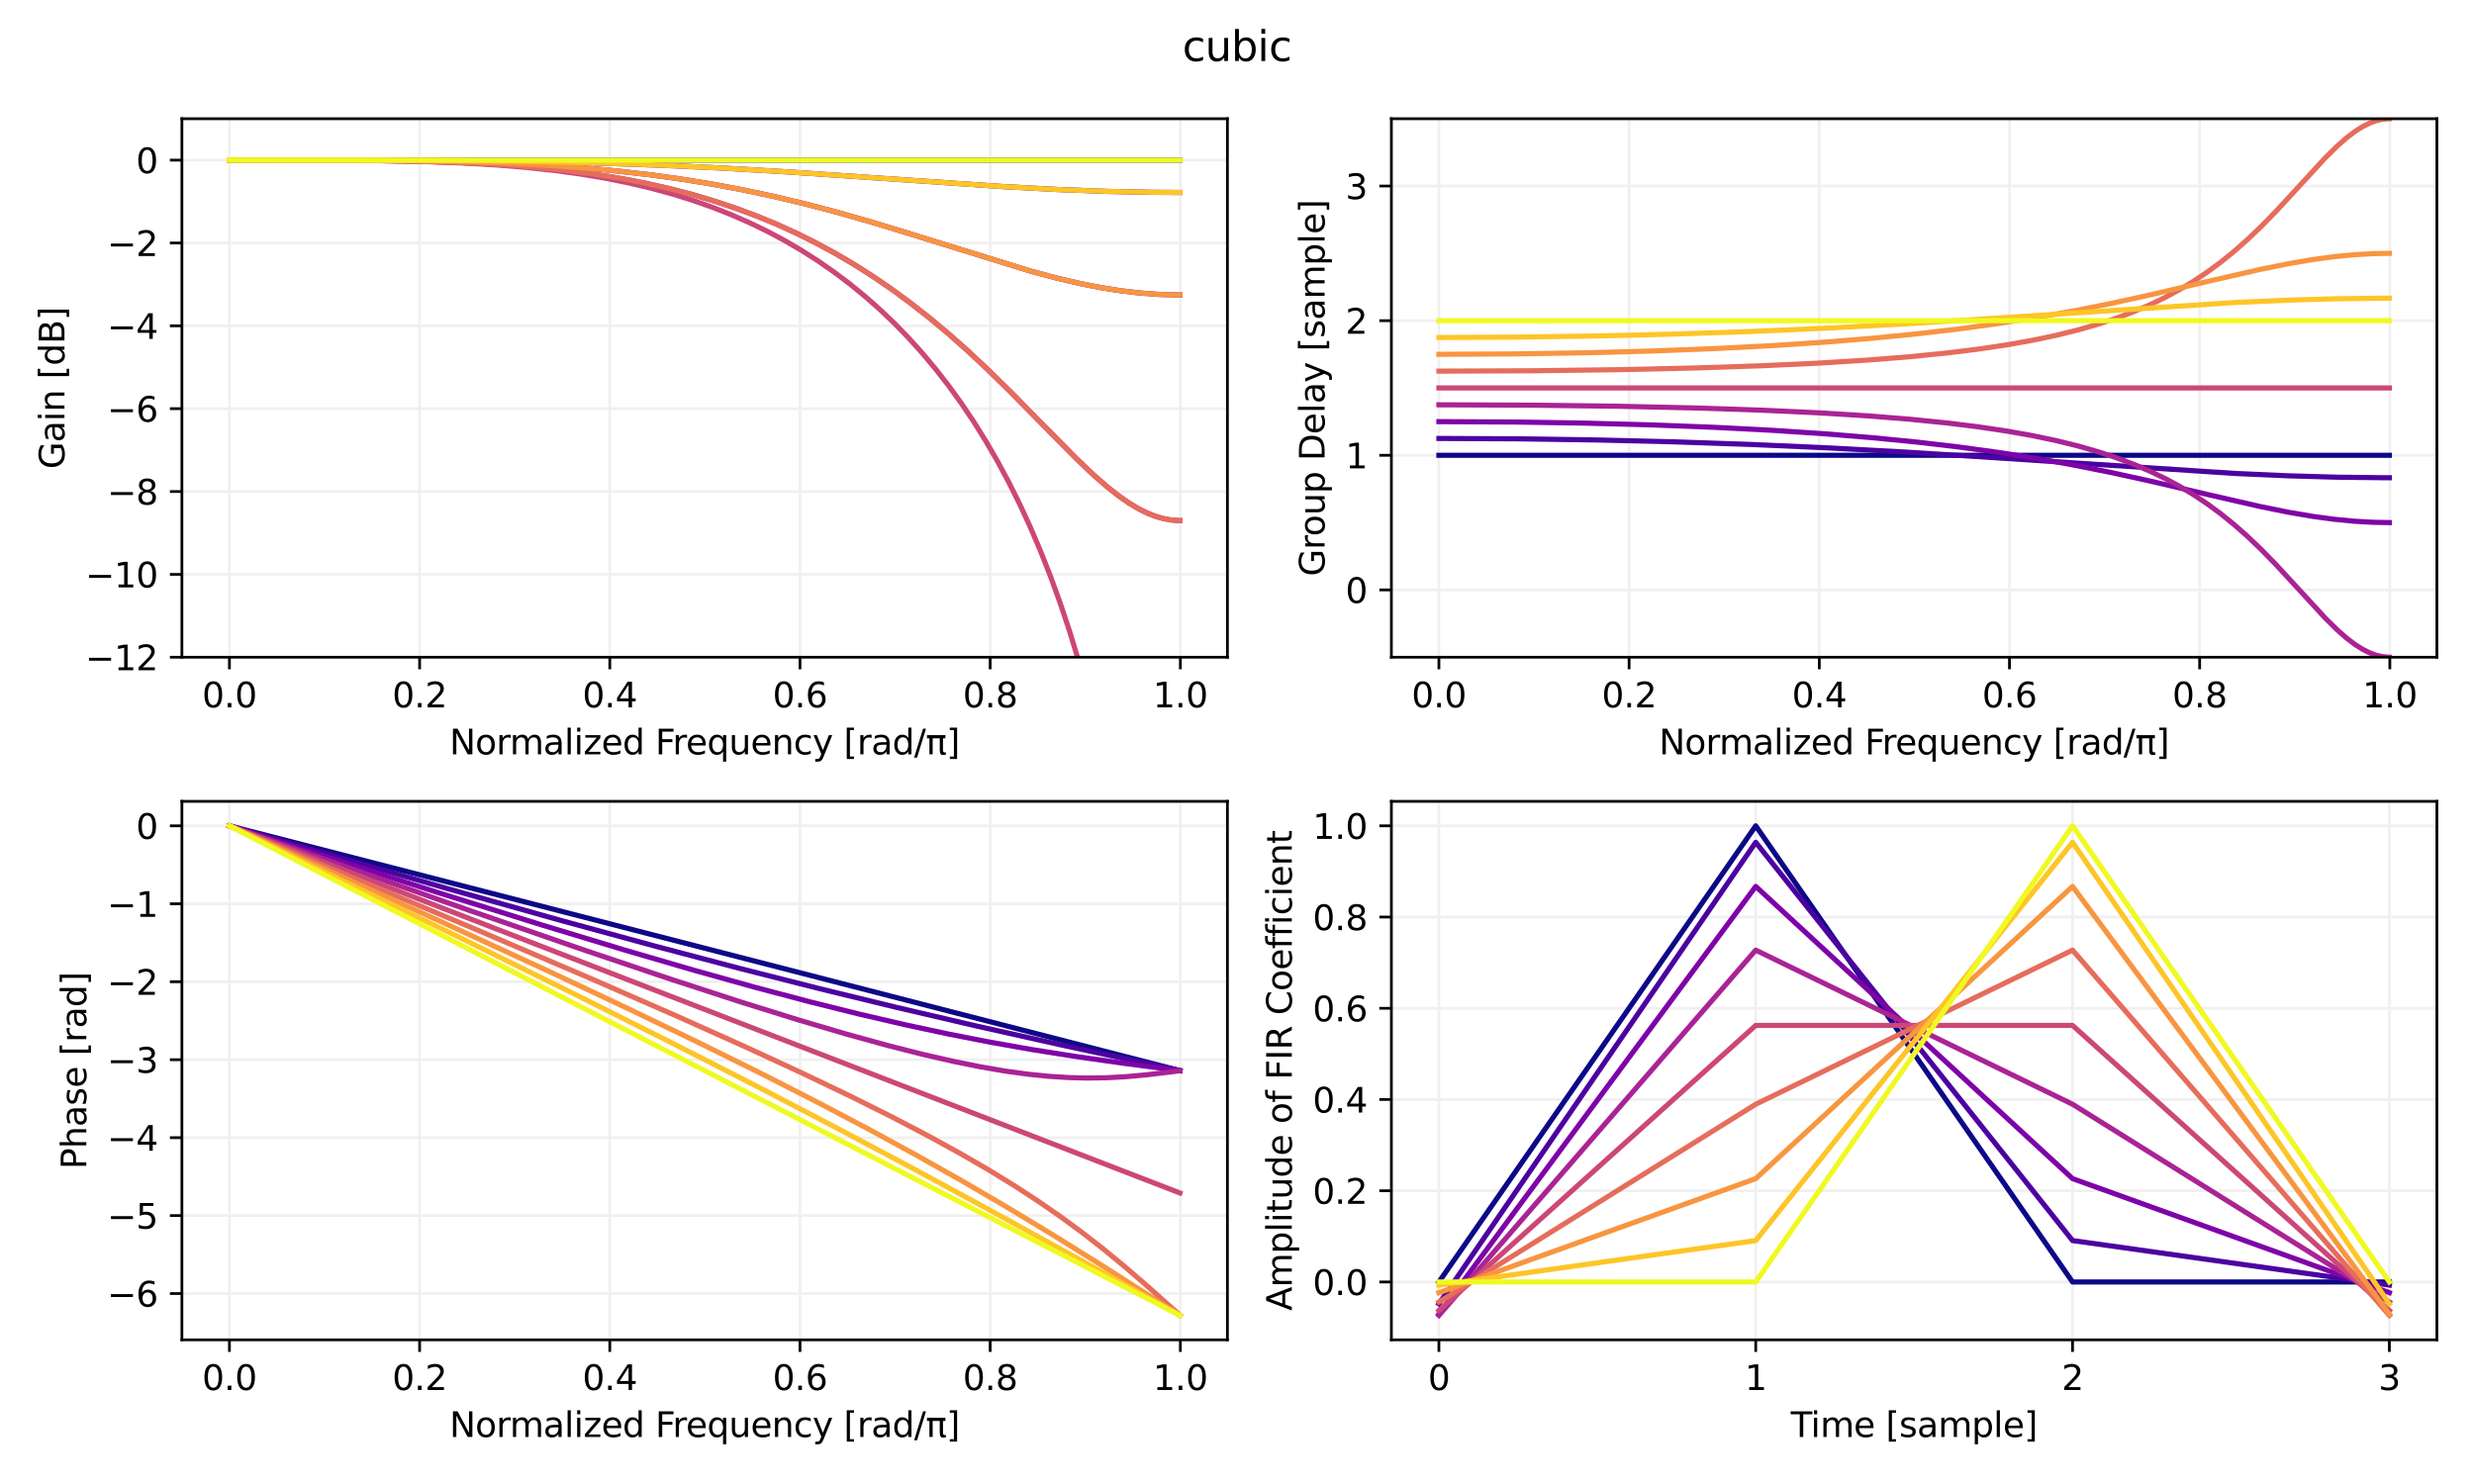 <?xml version="1.0" encoding="utf-8" standalone="no"?>
<!DOCTYPE svg PUBLIC "-//W3C//DTD SVG 1.1//EN"
  "http://www.w3.org/Graphics/SVG/1.1/DTD/svg11.dtd">
<svg xmlns:xlink="http://www.w3.org/1999/xlink" width="720pt" height="432pt" viewBox="0 0 720 432" xmlns="http://www.w3.org/2000/svg" version="1.1">
 <defs>
  <style type="text/css">*{stroke-linejoin: round; stroke-linecap: butt}</style>
 </defs>
 <g id="figure_1">
  <g id="patch_1">
   <path d="M 0 432 
L 720 432 
L 720 0 
L 0 0 
z
" style="fill: #ffffff"/>
  </g>
  <g id="axes_1">
   <g id="patch_2">
    <path d="M 52.94 191.32 
L 357.21 191.32 
L 357.21 34.56 
L 52.94 34.56 
z
" style="fill: #ffffff"/>
   </g>
   <g id="matplotlib.axis_1">
    <g id="xtick_1">
     <g id="line2d_1">
      <path d="M 66.77 191.32 
L 66.77 34.56 
" clip-path="url(#p0adfd7e066)" style="fill: none; stroke: #f0f0f0; stroke-width: 0.8; stroke-linecap: square"/>
     </g>
     <g id="line2d_2">
      <defs>
       <path id="ma0eef72ff2" d="M 0 0 
L 0 3.5 
" style="stroke: #000000; stroke-width: 0.8"/>
      </defs>
      <g>
       <use xlink:href="#ma0eef72ff2" x="66.77" y="191.32" style="stroke: #000000; stroke-width: 0.8"/>
      </g>
     </g>
     <g id="text_1">
      <!-- 0.0 -->
      <g transform="translate(58.819 205.918) scale(0.1 -0.1)">
       <defs>
        <path id="DejaVuSans-30" d="M 2034 4250 
Q 1547 4250 1301 3770 
Q 1056 3291 1056 2328 
Q 1056 1369 1301 889 
Q 1547 409 2034 409 
Q 2525 409 2770 889 
Q 3016 1369 3016 2328 
Q 3016 3291 2770 3770 
Q 2525 4250 2034 4250 
z
M 2034 4750 
Q 2819 4750 3233 4129 
Q 3647 3509 3647 2328 
Q 3647 1150 3233 529 
Q 2819 -91 2034 -91 
Q 1250 -91 836 529 
Q 422 1150 422 2328 
Q 422 3509 836 4129 
Q 1250 4750 2034 4750 
z
" transform="scale(0.016)"/>
        <path id="DejaVuSans-2e" d="M 684 794 
L 1344 794 
L 1344 0 
L 684 0 
L 684 794 
z
" transform="scale(0.016)"/>
       </defs>
       <use xlink:href="#DejaVuSans-30"/>
       <use xlink:href="#DejaVuSans-2e" x="63.623"/>
       <use xlink:href="#DejaVuSans-30" x="95.41"/>
      </g>
     </g>
    </g>
    <g id="xtick_2">
     <g id="line2d_3">
      <path d="M 122.119 191.32 
L 122.119 34.56 
" clip-path="url(#p0adfd7e066)" style="fill: none; stroke: #f0f0f0; stroke-width: 0.8; stroke-linecap: square"/>
     </g>
     <g id="line2d_4">
      <g>
       <use xlink:href="#ma0eef72ff2" x="122.119" y="191.32" style="stroke: #000000; stroke-width: 0.8"/>
      </g>
     </g>
     <g id="text_2">
      <!-- 0.2 -->
      <g transform="translate(114.168 205.918) scale(0.1 -0.1)">
       <defs>
        <path id="DejaVuSans-32" d="M 1228 531 
L 3431 531 
L 3431 0 
L 469 0 
L 469 531 
Q 828 903 1448 1529 
Q 2069 2156 2228 2338 
Q 2531 2678 2651 2914 
Q 2772 3150 2772 3378 
Q 2772 3750 2511 3984 
Q 2250 4219 1831 4219 
Q 1534 4219 1204 4116 
Q 875 4013 500 3803 
L 500 4441 
Q 881 4594 1212 4672 
Q 1544 4750 1819 4750 
Q 2544 4750 2975 4387 
Q 3406 4025 3406 3419 
Q 3406 3131 3298 2873 
Q 3191 2616 2906 2266 
Q 2828 2175 2409 1742 
Q 1991 1309 1228 531 
z
" transform="scale(0.016)"/>
       </defs>
       <use xlink:href="#DejaVuSans-30"/>
       <use xlink:href="#DejaVuSans-2e" x="63.623"/>
       <use xlink:href="#DejaVuSans-32" x="95.41"/>
      </g>
     </g>
    </g>
    <g id="xtick_3">
     <g id="line2d_5">
      <path d="M 177.468 191.32 
L 177.468 34.56 
" clip-path="url(#p0adfd7e066)" style="fill: none; stroke: #f0f0f0; stroke-width: 0.8; stroke-linecap: square"/>
     </g>
     <g id="line2d_6">
      <g>
       <use xlink:href="#ma0eef72ff2" x="177.468" y="191.32" style="stroke: #000000; stroke-width: 0.8"/>
      </g>
     </g>
     <g id="text_3">
      <!-- 0.4 -->
      <g transform="translate(169.517 205.918) scale(0.1 -0.1)">
       <defs>
        <path id="DejaVuSans-34" d="M 2419 4116 
L 825 1625 
L 2419 1625 
L 2419 4116 
z
M 2253 4666 
L 3047 4666 
L 3047 1625 
L 3713 1625 
L 3713 1100 
L 3047 1100 
L 3047 0 
L 2419 0 
L 2419 1100 
L 313 1100 
L 313 1709 
L 2253 4666 
z
" transform="scale(0.016)"/>
       </defs>
       <use xlink:href="#DejaVuSans-30"/>
       <use xlink:href="#DejaVuSans-2e" x="63.623"/>
       <use xlink:href="#DejaVuSans-34" x="95.41"/>
      </g>
     </g>
    </g>
    <g id="xtick_4">
     <g id="line2d_7">
      <path d="M 232.817 191.32 
L 232.817 34.56 
" clip-path="url(#p0adfd7e066)" style="fill: none; stroke: #f0f0f0; stroke-width: 0.8; stroke-linecap: square"/>
     </g>
     <g id="line2d_8">
      <g>
       <use xlink:href="#ma0eef72ff2" x="232.817" y="191.32" style="stroke: #000000; stroke-width: 0.8"/>
      </g>
     </g>
     <g id="text_4">
      <!-- 0.6 -->
      <g transform="translate(224.865 205.918) scale(0.1 -0.1)">
       <defs>
        <path id="DejaVuSans-36" d="M 2113 2584 
Q 1688 2584 1439 2293 
Q 1191 2003 1191 1497 
Q 1191 994 1439 701 
Q 1688 409 2113 409 
Q 2538 409 2786 701 
Q 3034 994 3034 1497 
Q 3034 2003 2786 2293 
Q 2538 2584 2113 2584 
z
M 3366 4563 
L 3366 3988 
Q 3128 4100 2886 4159 
Q 2644 4219 2406 4219 
Q 1781 4219 1451 3797 
Q 1122 3375 1075 2522 
Q 1259 2794 1537 2939 
Q 1816 3084 2150 3084 
Q 2853 3084 3261 2657 
Q 3669 2231 3669 1497 
Q 3669 778 3244 343 
Q 2819 -91 2113 -91 
Q 1303 -91 875 529 
Q 447 1150 447 2328 
Q 447 3434 972 4092 
Q 1497 4750 2381 4750 
Q 2619 4750 2861 4703 
Q 3103 4656 3366 4563 
z
" transform="scale(0.016)"/>
       </defs>
       <use xlink:href="#DejaVuSans-30"/>
       <use xlink:href="#DejaVuSans-2e" x="63.623"/>
       <use xlink:href="#DejaVuSans-36" x="95.41"/>
      </g>
     </g>
    </g>
    <g id="xtick_5">
     <g id="line2d_9">
      <path d="M 288.166 191.32 
L 288.166 34.56 
" clip-path="url(#p0adfd7e066)" style="fill: none; stroke: #f0f0f0; stroke-width: 0.8; stroke-linecap: square"/>
     </g>
     <g id="line2d_10">
      <g>
       <use xlink:href="#ma0eef72ff2" x="288.166" y="191.32" style="stroke: #000000; stroke-width: 0.8"/>
      </g>
     </g>
     <g id="text_5">
      <!-- 0.8 -->
      <g transform="translate(280.214 205.918) scale(0.1 -0.1)">
       <defs>
        <path id="DejaVuSans-38" d="M 2034 2216 
Q 1584 2216 1326 1975 
Q 1069 1734 1069 1313 
Q 1069 891 1326 650 
Q 1584 409 2034 409 
Q 2484 409 2743 651 
Q 3003 894 3003 1313 
Q 3003 1734 2745 1975 
Q 2488 2216 2034 2216 
z
M 1403 2484 
Q 997 2584 770 2862 
Q 544 3141 544 3541 
Q 544 4100 942 4425 
Q 1341 4750 2034 4750 
Q 2731 4750 3128 4425 
Q 3525 4100 3525 3541 
Q 3525 3141 3298 2862 
Q 3072 2584 2669 2484 
Q 3125 2378 3379 2068 
Q 3634 1759 3634 1313 
Q 3634 634 3220 271 
Q 2806 -91 2034 -91 
Q 1263 -91 848 271 
Q 434 634 434 1313 
Q 434 1759 690 2068 
Q 947 2378 1403 2484 
z
M 1172 3481 
Q 1172 3119 1398 2916 
Q 1625 2713 2034 2713 
Q 2441 2713 2670 2916 
Q 2900 3119 2900 3481 
Q 2900 3844 2670 4047 
Q 2441 4250 2034 4250 
Q 1625 4250 1398 4047 
Q 1172 3844 1172 3481 
z
" transform="scale(0.016)"/>
       </defs>
       <use xlink:href="#DejaVuSans-30"/>
       <use xlink:href="#DejaVuSans-2e" x="63.623"/>
       <use xlink:href="#DejaVuSans-38" x="95.41"/>
      </g>
     </g>
    </g>
    <g id="xtick_6">
     <g id="line2d_11">
      <path d="M 343.515 191.32 
L 343.515 34.56 
" clip-path="url(#p0adfd7e066)" style="fill: none; stroke: #f0f0f0; stroke-width: 0.8; stroke-linecap: square"/>
     </g>
     <g id="line2d_12">
      <g>
       <use xlink:href="#ma0eef72ff2" x="343.515" y="191.32" style="stroke: #000000; stroke-width: 0.8"/>
      </g>
     </g>
     <g id="text_6">
      <!-- 1.0 -->
      <g transform="translate(335.563 205.918) scale(0.1 -0.1)">
       <defs>
        <path id="DejaVuSans-31" d="M 794 531 
L 1825 531 
L 1825 4091 
L 703 3866 
L 703 4441 
L 1819 4666 
L 2450 4666 
L 2450 531 
L 3481 531 
L 3481 0 
L 794 0 
L 794 531 
z
" transform="scale(0.016)"/>
       </defs>
       <use xlink:href="#DejaVuSans-31"/>
       <use xlink:href="#DejaVuSans-2e" x="63.623"/>
       <use xlink:href="#DejaVuSans-30" x="95.41"/>
      </g>
     </g>
    </g>
    <g id="text_7">
     <!-- Normalized Frequency [rad/π] -->
     <g transform="translate(130.822 219.597) scale(0.1 -0.1)">
      <defs>
       <path id="DejaVuSans-4e" d="M 628 4666 
L 1478 4666 
L 3547 763 
L 3547 4666 
L 4159 4666 
L 4159 0 
L 3309 0 
L 1241 3903 
L 1241 0 
L 628 0 
L 628 4666 
z
" transform="scale(0.016)"/>
       <path id="DejaVuSans-6f" d="M 1959 3097 
Q 1497 3097 1228 2736 
Q 959 2375 959 1747 
Q 959 1119 1226 758 
Q 1494 397 1959 397 
Q 2419 397 2687 759 
Q 2956 1122 2956 1747 
Q 2956 2369 2687 2733 
Q 2419 3097 1959 3097 
z
M 1959 3584 
Q 2709 3584 3137 3096 
Q 3566 2609 3566 1747 
Q 3566 888 3137 398 
Q 2709 -91 1959 -91 
Q 1206 -91 779 398 
Q 353 888 353 1747 
Q 353 2609 779 3096 
Q 1206 3584 1959 3584 
z
" transform="scale(0.016)"/>
       <path id="DejaVuSans-72" d="M 2631 2963 
Q 2534 3019 2420 3045 
Q 2306 3072 2169 3072 
Q 1681 3072 1420 2755 
Q 1159 2438 1159 1844 
L 1159 0 
L 581 0 
L 581 3500 
L 1159 3500 
L 1159 2956 
Q 1341 3275 1631 3429 
Q 1922 3584 2338 3584 
Q 2397 3584 2469 3576 
Q 2541 3569 2628 3553 
L 2631 2963 
z
" transform="scale(0.016)"/>
       <path id="DejaVuSans-6d" d="M 3328 2828 
Q 3544 3216 3844 3400 
Q 4144 3584 4550 3584 
Q 5097 3584 5394 3201 
Q 5691 2819 5691 2113 
L 5691 0 
L 5113 0 
L 5113 2094 
Q 5113 2597 4934 2840 
Q 4756 3084 4391 3084 
Q 3944 3084 3684 2787 
Q 3425 2491 3425 1978 
L 3425 0 
L 2847 0 
L 2847 2094 
Q 2847 2600 2669 2842 
Q 2491 3084 2119 3084 
Q 1678 3084 1418 2786 
Q 1159 2488 1159 1978 
L 1159 0 
L 581 0 
L 581 3500 
L 1159 3500 
L 1159 2956 
Q 1356 3278 1631 3431 
Q 1906 3584 2284 3584 
Q 2666 3584 2933 3390 
Q 3200 3197 3328 2828 
z
" transform="scale(0.016)"/>
       <path id="DejaVuSans-61" d="M 2194 1759 
Q 1497 1759 1228 1600 
Q 959 1441 959 1056 
Q 959 750 1161 570 
Q 1363 391 1709 391 
Q 2188 391 2477 730 
Q 2766 1069 2766 1631 
L 2766 1759 
L 2194 1759 
z
M 3341 1997 
L 3341 0 
L 2766 0 
L 2766 531 
Q 2569 213 2275 61 
Q 1981 -91 1556 -91 
Q 1019 -91 701 211 
Q 384 513 384 1019 
Q 384 1609 779 1909 
Q 1175 2209 1959 2209 
L 2766 2209 
L 2766 2266 
Q 2766 2663 2505 2880 
Q 2244 3097 1772 3097 
Q 1472 3097 1187 3025 
Q 903 2953 641 2809 
L 641 3341 
Q 956 3463 1253 3523 
Q 1550 3584 1831 3584 
Q 2591 3584 2966 3190 
Q 3341 2797 3341 1997 
z
" transform="scale(0.016)"/>
       <path id="DejaVuSans-6c" d="M 603 4863 
L 1178 4863 
L 1178 0 
L 603 0 
L 603 4863 
z
" transform="scale(0.016)"/>
       <path id="DejaVuSans-69" d="M 603 3500 
L 1178 3500 
L 1178 0 
L 603 0 
L 603 3500 
z
M 603 4863 
L 1178 4863 
L 1178 4134 
L 603 4134 
L 603 4863 
z
" transform="scale(0.016)"/>
       <path id="DejaVuSans-7a" d="M 353 3500 
L 3084 3500 
L 3084 2975 
L 922 459 
L 3084 459 
L 3084 0 
L 275 0 
L 275 525 
L 2438 3041 
L 353 3041 
L 353 3500 
z
" transform="scale(0.016)"/>
       <path id="DejaVuSans-65" d="M 3597 1894 
L 3597 1613 
L 953 1613 
Q 991 1019 1311 708 
Q 1631 397 2203 397 
Q 2534 397 2845 478 
Q 3156 559 3463 722 
L 3463 178 
Q 3153 47 2828 -22 
Q 2503 -91 2169 -91 
Q 1331 -91 842 396 
Q 353 884 353 1716 
Q 353 2575 817 3079 
Q 1281 3584 2069 3584 
Q 2775 3584 3186 3129 
Q 3597 2675 3597 1894 
z
M 3022 2063 
Q 3016 2534 2758 2815 
Q 2500 3097 2075 3097 
Q 1594 3097 1305 2825 
Q 1016 2553 972 2059 
L 3022 2063 
z
" transform="scale(0.016)"/>
       <path id="DejaVuSans-64" d="M 2906 2969 
L 2906 4863 
L 3481 4863 
L 3481 0 
L 2906 0 
L 2906 525 
Q 2725 213 2448 61 
Q 2172 -91 1784 -91 
Q 1150 -91 751 415 
Q 353 922 353 1747 
Q 353 2572 751 3078 
Q 1150 3584 1784 3584 
Q 2172 3584 2448 3432 
Q 2725 3281 2906 2969 
z
M 947 1747 
Q 947 1113 1208 752 
Q 1469 391 1925 391 
Q 2381 391 2643 752 
Q 2906 1113 2906 1747 
Q 2906 2381 2643 2742 
Q 2381 3103 1925 3103 
Q 1469 3103 1208 2742 
Q 947 2381 947 1747 
z
" transform="scale(0.016)"/>
       <path id="DejaVuSans-20" transform="scale(0.016)"/>
       <path id="DejaVuSans-46" d="M 628 4666 
L 3309 4666 
L 3309 4134 
L 1259 4134 
L 1259 2759 
L 3109 2759 
L 3109 2228 
L 1259 2228 
L 1259 0 
L 628 0 
L 628 4666 
z
" transform="scale(0.016)"/>
       <path id="DejaVuSans-71" d="M 947 1747 
Q 947 1113 1208 752 
Q 1469 391 1925 391 
Q 2381 391 2643 752 
Q 2906 1113 2906 1747 
Q 2906 2381 2643 2742 
Q 2381 3103 1925 3103 
Q 1469 3103 1208 2742 
Q 947 2381 947 1747 
z
M 2906 525 
Q 2725 213 2448 61 
Q 2172 -91 1784 -91 
Q 1150 -91 751 415 
Q 353 922 353 1747 
Q 353 2572 751 3078 
Q 1150 3584 1784 3584 
Q 2172 3584 2448 3432 
Q 2725 3281 2906 2969 
L 2906 3500 
L 3481 3500 
L 3481 -1331 
L 2906 -1331 
L 2906 525 
z
" transform="scale(0.016)"/>
       <path id="DejaVuSans-75" d="M 544 1381 
L 544 3500 
L 1119 3500 
L 1119 1403 
Q 1119 906 1312 657 
Q 1506 409 1894 409 
Q 2359 409 2629 706 
Q 2900 1003 2900 1516 
L 2900 3500 
L 3475 3500 
L 3475 0 
L 2900 0 
L 2900 538 
Q 2691 219 2414 64 
Q 2138 -91 1772 -91 
Q 1169 -91 856 284 
Q 544 659 544 1381 
z
M 1991 3584 
L 1991 3584 
z
" transform="scale(0.016)"/>
       <path id="DejaVuSans-6e" d="M 3513 2113 
L 3513 0 
L 2938 0 
L 2938 2094 
Q 2938 2591 2744 2837 
Q 2550 3084 2163 3084 
Q 1697 3084 1428 2787 
Q 1159 2491 1159 1978 
L 1159 0 
L 581 0 
L 581 3500 
L 1159 3500 
L 1159 2956 
Q 1366 3272 1645 3428 
Q 1925 3584 2291 3584 
Q 2894 3584 3203 3211 
Q 3513 2838 3513 2113 
z
" transform="scale(0.016)"/>
       <path id="DejaVuSans-63" d="M 3122 3366 
L 3122 2828 
Q 2878 2963 2633 3030 
Q 2388 3097 2138 3097 
Q 1578 3097 1268 2742 
Q 959 2388 959 1747 
Q 959 1106 1268 751 
Q 1578 397 2138 397 
Q 2388 397 2633 464 
Q 2878 531 3122 666 
L 3122 134 
Q 2881 22 2623 -34 
Q 2366 -91 2075 -91 
Q 1284 -91 818 406 
Q 353 903 353 1747 
Q 353 2603 823 3093 
Q 1294 3584 2113 3584 
Q 2378 3584 2631 3529 
Q 2884 3475 3122 3366 
z
" transform="scale(0.016)"/>
       <path id="DejaVuSans-79" d="M 2059 -325 
Q 1816 -950 1584 -1140 
Q 1353 -1331 966 -1331 
L 506 -1331 
L 506 -850 
L 844 -850 
Q 1081 -850 1212 -737 
Q 1344 -625 1503 -206 
L 1606 56 
L 191 3500 
L 800 3500 
L 1894 763 
L 2988 3500 
L 3597 3500 
L 2059 -325 
z
" transform="scale(0.016)"/>
       <path id="DejaVuSans-5b" d="M 550 4863 
L 1875 4863 
L 1875 4416 
L 1125 4416 
L 1125 -397 
L 1875 -397 
L 1875 -844 
L 550 -844 
L 550 4863 
z
" transform="scale(0.016)"/>
       <path id="DejaVuSans-2f" d="M 1625 4666 
L 2156 4666 
L 531 -594 
L 0 -594 
L 1625 4666 
z
" transform="scale(0.016)"/>
       <path id="DejaVuSans-3c0" d="M 231 3500 
L 3584 3500 
L 3584 2925 
L 3144 2925 
L 3144 775 
Q 3144 550 3220 451 
Q 3297 353 3469 353 
Q 3516 353 3584 361 
Q 3653 369 3675 372 
L 3675 -44 
Q 3566 -84 3450 -103 
Q 3334 -122 3219 -122 
Q 2844 -122 2700 83 
Q 2556 288 2556 838 
L 2556 2925 
L 1266 2925 
L 1266 0 
L 678 0 
L 678 2925 
L 231 2925 
L 231 3500 
z
" transform="scale(0.016)"/>
       <path id="DejaVuSans-5d" d="M 1947 4863 
L 1947 -844 
L 622 -844 
L 622 -397 
L 1369 -397 
L 1369 4416 
L 622 4416 
L 622 4863 
L 1947 4863 
z
" transform="scale(0.016)"/>
      </defs>
      <use xlink:href="#DejaVuSans-4e"/>
      <use xlink:href="#DejaVuSans-6f" x="74.805"/>
      <use xlink:href="#DejaVuSans-72" x="135.986"/>
      <use xlink:href="#DejaVuSans-6d" x="175.35"/>
      <use xlink:href="#DejaVuSans-61" x="272.762"/>
      <use xlink:href="#DejaVuSans-6c" x="334.041"/>
      <use xlink:href="#DejaVuSans-69" x="361.824"/>
      <use xlink:href="#DejaVuSans-7a" x="389.607"/>
      <use xlink:href="#DejaVuSans-65" x="442.098"/>
      <use xlink:href="#DejaVuSans-64" x="503.621"/>
      <use xlink:href="#DejaVuSans-20" x="567.098"/>
      <use xlink:href="#DejaVuSans-46" x="598.885"/>
      <use xlink:href="#DejaVuSans-72" x="649.154"/>
      <use xlink:href="#DejaVuSans-65" x="688.018"/>
      <use xlink:href="#DejaVuSans-71" x="749.541"/>
      <use xlink:href="#DejaVuSans-75" x="813.018"/>
      <use xlink:href="#DejaVuSans-65" x="876.396"/>
      <use xlink:href="#DejaVuSans-6e" x="937.92"/>
      <use xlink:href="#DejaVuSans-63" x="1001.299"/>
      <use xlink:href="#DejaVuSans-79" x="1056.279"/>
      <use xlink:href="#DejaVuSans-20" x="1115.459"/>
      <use xlink:href="#DejaVuSans-5b" x="1147.246"/>
      <use xlink:href="#DejaVuSans-72" x="1186.26"/>
      <use xlink:href="#DejaVuSans-61" x="1227.373"/>
      <use xlink:href="#DejaVuSans-64" x="1288.652"/>
      <use xlink:href="#DejaVuSans-2f" x="1352.129"/>
      <use xlink:href="#DejaVuSans-3c0" x="1385.82"/>
      <use xlink:href="#DejaVuSans-5d" x="1446.025"/>
     </g>
    </g>
   </g>
   <g id="matplotlib.axis_2">
    <g id="ytick_1">
     <g id="line2d_13">
      <path d="M 52.94 191.32 
L 357.21 191.32 
" clip-path="url(#p0adfd7e066)" style="fill: none; stroke: #f0f0f0; stroke-width: 0.8; stroke-linecap: square"/>
     </g>
     <g id="line2d_14">
      <defs>
       <path id="m81d3b19ada" d="M 0 0 
L -3.5 0 
" style="stroke: #000000; stroke-width: 0.8"/>
      </defs>
      <g>
       <use xlink:href="#m81d3b19ada" x="52.94" y="191.32" style="stroke: #000000; stroke-width: 0.8"/>
      </g>
     </g>
     <g id="text_8">
      <!-- −12 -->
      <g transform="translate(24.835 195.119) scale(0.1 -0.1)">
       <defs>
        <path id="DejaVuSans-2212" d="M 678 2272 
L 4684 2272 
L 4684 1741 
L 678 1741 
L 678 2272 
z
" transform="scale(0.016)"/>
       </defs>
       <use xlink:href="#DejaVuSans-2212"/>
       <use xlink:href="#DejaVuSans-31" x="83.789"/>
       <use xlink:href="#DejaVuSans-32" x="147.412"/>
      </g>
     </g>
    </g>
    <g id="ytick_2">
     <g id="line2d_15">
      <path d="M 52.94 167.203 
L 357.21 167.203 
" clip-path="url(#p0adfd7e066)" style="fill: none; stroke: #f0f0f0; stroke-width: 0.8; stroke-linecap: square"/>
     </g>
     <g id="line2d_16">
      <g>
       <use xlink:href="#m81d3b19ada" x="52.94" y="167.203" style="stroke: #000000; stroke-width: 0.8"/>
      </g>
     </g>
     <g id="text_9">
      <!-- −10 -->
      <g transform="translate(24.835 171.002) scale(0.1 -0.1)">
       <use xlink:href="#DejaVuSans-2212"/>
       <use xlink:href="#DejaVuSans-31" x="83.789"/>
       <use xlink:href="#DejaVuSans-30" x="147.412"/>
      </g>
     </g>
    </g>
    <g id="ytick_3">
     <g id="line2d_17">
      <path d="M 52.94 143.086 
L 357.21 143.086 
" clip-path="url(#p0adfd7e066)" style="fill: none; stroke: #f0f0f0; stroke-width: 0.8; stroke-linecap: square"/>
     </g>
     <g id="line2d_18">
      <g>
       <use xlink:href="#m81d3b19ada" x="52.94" y="143.086" style="stroke: #000000; stroke-width: 0.8"/>
      </g>
     </g>
     <g id="text_10">
      <!-- −8 -->
      <g transform="translate(31.198 146.885) scale(0.1 -0.1)">
       <use xlink:href="#DejaVuSans-2212"/>
       <use xlink:href="#DejaVuSans-38" x="83.789"/>
      </g>
     </g>
    </g>
    <g id="ytick_4">
     <g id="line2d_19">
      <path d="M 52.94 118.969 
L 357.21 118.969 
" clip-path="url(#p0adfd7e066)" style="fill: none; stroke: #f0f0f0; stroke-width: 0.8; stroke-linecap: square"/>
     </g>
     <g id="line2d_20">
      <g>
       <use xlink:href="#m81d3b19ada" x="52.94" y="118.969" style="stroke: #000000; stroke-width: 0.8"/>
      </g>
     </g>
     <g id="text_11">
      <!-- −6 -->
      <g transform="translate(31.198 122.768) scale(0.1 -0.1)">
       <use xlink:href="#DejaVuSans-2212"/>
       <use xlink:href="#DejaVuSans-36" x="83.789"/>
      </g>
     </g>
    </g>
    <g id="ytick_5">
     <g id="line2d_21">
      <path d="M 52.94 94.852 
L 357.21 94.852 
" clip-path="url(#p0adfd7e066)" style="fill: none; stroke: #f0f0f0; stroke-width: 0.8; stroke-linecap: square"/>
     </g>
     <g id="line2d_22">
      <g>
       <use xlink:href="#m81d3b19ada" x="52.94" y="94.852" style="stroke: #000000; stroke-width: 0.8"/>
      </g>
     </g>
     <g id="text_12">
      <!-- −4 -->
      <g transform="translate(31.198 98.652) scale(0.1 -0.1)">
       <use xlink:href="#DejaVuSans-2212"/>
       <use xlink:href="#DejaVuSans-34" x="83.789"/>
      </g>
     </g>
    </g>
    <g id="ytick_6">
     <g id="line2d_23">
      <path d="M 52.94 70.735 
L 357.21 70.735 
" clip-path="url(#p0adfd7e066)" style="fill: none; stroke: #f0f0f0; stroke-width: 0.8; stroke-linecap: square"/>
     </g>
     <g id="line2d_24">
      <g>
       <use xlink:href="#m81d3b19ada" x="52.94" y="70.735" style="stroke: #000000; stroke-width: 0.8"/>
      </g>
     </g>
     <g id="text_13">
      <!-- −2 -->
      <g transform="translate(31.198 74.535) scale(0.1 -0.1)">
       <use xlink:href="#DejaVuSans-2212"/>
       <use xlink:href="#DejaVuSans-32" x="83.789"/>
      </g>
     </g>
    </g>
    <g id="ytick_7">
     <g id="line2d_25">
      <path d="M 52.94 46.618 
L 357.21 46.618 
" clip-path="url(#p0adfd7e066)" style="fill: none; stroke: #f0f0f0; stroke-width: 0.8; stroke-linecap: square"/>
     </g>
     <g id="line2d_26">
      <g>
       <use xlink:href="#m81d3b19ada" x="52.94" y="46.618" style="stroke: #000000; stroke-width: 0.8"/>
      </g>
     </g>
     <g id="text_14">
      <!-- 0 -->
      <g transform="translate(39.578 50.418) scale(0.1 -0.1)">
       <use xlink:href="#DejaVuSans-30"/>
      </g>
     </g>
    </g>
    <g id="text_15">
     <!-- Gain [dB] -->
     <g transform="translate(18.756 136.531) rotate(-90) scale(0.1 -0.1)">
      <defs>
       <path id="DejaVuSans-47" d="M 3809 666 
L 3809 1919 
L 2778 1919 
L 2778 2438 
L 4434 2438 
L 4434 434 
Q 4069 175 3628 42 
Q 3188 -91 2688 -91 
Q 1594 -91 976 548 
Q 359 1188 359 2328 
Q 359 3472 976 4111 
Q 1594 4750 2688 4750 
Q 3144 4750 3555 4637 
Q 3966 4525 4313 4306 
L 4313 3634 
Q 3963 3931 3569 4081 
Q 3175 4231 2741 4231 
Q 1884 4231 1454 3753 
Q 1025 3275 1025 2328 
Q 1025 1384 1454 906 
Q 1884 428 2741 428 
Q 3075 428 3337 486 
Q 3600 544 3809 666 
z
" transform="scale(0.016)"/>
       <path id="DejaVuSans-42" d="M 1259 2228 
L 1259 519 
L 2272 519 
Q 2781 519 3026 730 
Q 3272 941 3272 1375 
Q 3272 1813 3026 2020 
Q 2781 2228 2272 2228 
L 1259 2228 
z
M 1259 4147 
L 1259 2741 
L 2194 2741 
Q 2656 2741 2882 2914 
Q 3109 3088 3109 3444 
Q 3109 3797 2882 3972 
Q 2656 4147 2194 4147 
L 1259 4147 
z
M 628 4666 
L 2241 4666 
Q 2963 4666 3353 4366 
Q 3744 4066 3744 3513 
Q 3744 3084 3544 2831 
Q 3344 2578 2956 2516 
Q 3422 2416 3680 2098 
Q 3938 1781 3938 1306 
Q 3938 681 3513 340 
Q 3088 0 2303 0 
L 628 0 
L 628 4666 
z
" transform="scale(0.016)"/>
      </defs>
      <use xlink:href="#DejaVuSans-47"/>
      <use xlink:href="#DejaVuSans-61" x="77.49"/>
      <use xlink:href="#DejaVuSans-69" x="138.77"/>
      <use xlink:href="#DejaVuSans-6e" x="166.553"/>
      <use xlink:href="#DejaVuSans-20" x="229.932"/>
      <use xlink:href="#DejaVuSans-5b" x="261.719"/>
      <use xlink:href="#DejaVuSans-64" x="300.732"/>
      <use xlink:href="#DejaVuSans-42" x="364.209"/>
      <use xlink:href="#DejaVuSans-5d" x="432.812"/>
     </g>
    </g>
   </g>
   <g id="line2d_27">
    <path d="M 66.77 46.618 
L 343.38 46.618 
L 343.38 46.618 
" clip-path="url(#p0adfd7e066)" style="fill: none; stroke: #0d0887; stroke-width: 1.5; stroke-linecap: square"/>
   </g>
   <g id="line2d_28">
    <path d="M 66.77 46.618 
L 129.2 46.729 
L 153.523 47.008 
L 173.658 47.457 
L 192.17 48.093 
L 210.413 48.943 
L 229.736 50.072 
L 254.194 51.741 
L 291.895 54.318 
L 308.246 55.19 
L 322.164 55.713 
L 335.137 55.98 
L 343.38 56.03 
L 343.38 56.03 
" clip-path="url(#p0adfd7e066)" style="fill: none; stroke: #4c02a1; stroke-width: 1.5; stroke-linecap: square"/>
   </g>
   <g id="line2d_29">
    <path d="M 66.77 46.618 
L 113.93 46.729 
L 131.632 47.003 
L 145.551 47.433 
L 157.712 48.028 
L 168.658 48.782 
L 178.928 49.711 
L 188.657 50.814 
L 197.981 52.093 
L 207.034 53.557 
L 215.953 55.223 
L 224.871 57.112 
L 233.925 59.257 
L 243.384 61.729 
L 253.519 64.613 
L 265.41 68.238 
L 299.868 78.91 
L 307.705 80.994 
L 314.462 82.565 
L 320.543 83.757 
L 326.218 84.65 
L 331.758 85.296 
L 337.028 85.69 
L 342.299 85.857 
L 343.38 85.863 
L 343.38 85.863 
" clip-path="url(#p0adfd7e066)" style="fill: none; stroke: #7e03a8; stroke-width: 1.5; stroke-linecap: square"/>
   </g>
   <g id="line2d_30">
    <path d="M 66.77 46.618 
L 108.931 46.729 
L 124.471 47.001 
L 136.632 47.429 
L 147.172 48.018 
L 156.496 48.757 
L 165.144 49.664 
L 173.117 50.719 
L 180.684 51.944 
L 187.846 53.325 
L 194.738 54.879 
L 201.359 56.599 
L 207.71 58.475 
L 213.926 60.542 
L 220.007 62.8 
L 225.952 65.249 
L 231.763 67.885 
L 237.438 70.704 
L 242.979 73.702 
L 248.519 76.954 
L 253.924 80.381 
L 259.329 84.068 
L 264.734 88.022 
L 270.275 92.356 
L 275.815 96.975 
L 281.49 101.995 
L 287.571 107.676 
L 294.328 114.303 
L 303.652 123.797 
L 313.381 133.629 
L 318.381 138.363 
L 322.299 141.776 
L 325.678 144.43 
L 328.65 146.491 
L 331.353 148.103 
L 333.921 149.376 
L 336.353 150.328 
L 338.65 150.984 
L 340.812 151.377 
L 342.974 151.547 
L 343.38 151.554 
L 343.38 151.554 
" clip-path="url(#p0adfd7e066)" style="fill: none; stroke: #aa2395; stroke-width: 1.5; stroke-linecap: square"/>
   </g>
   <g id="line2d_31">
    <path d="M 66.77 46.618 
L 107.444 46.728 
L 122.579 47.002 
L 134.335 47.43 
L 144.335 48.011 
L 153.253 48.744 
L 161.496 49.642 
L 169.063 50.685 
L 176.225 51.893 
L 182.981 53.254 
L 189.468 54.787 
L 195.684 56.484 
L 201.629 58.337 
L 207.305 60.335 
L 212.845 62.518 
L 218.25 64.889 
L 223.385 67.38 
L 228.385 70.046 
L 233.249 72.886 
L 237.979 75.898 
L 242.708 79.177 
L 247.303 82.639 
L 251.762 86.283 
L 256.086 90.104 
L 260.275 94.101 
L 264.329 98.269 
L 268.383 102.761 
L 272.302 107.439 
L 276.085 112.3 
L 279.734 117.342 
L 283.382 122.769 
L 286.896 128.398 
L 290.274 134.228 
L 293.517 140.255 
L 296.76 146.758 
L 299.868 153.495 
L 302.841 160.466 
L 305.679 167.668 
L 308.516 175.488 
L 311.219 183.601 
L 313.786 192.01 
L 316.219 200.718 
L 318.651 210.28 
L 320.948 220.25 
L 323.11 230.643 
L 325.137 241.469 
L 327.029 252.736 
L 328.921 265.403 
L 330.677 278.755 
L 332.299 292.833 
L 333.785 307.672 
L 335.137 323.292 
L 336.488 341.68 
L 337.704 361.558 
L 338.785 383.1 
L 339.731 406.458 
L 340.578 433 
L 340.578 433 
" clip-path="url(#p0adfd7e066)" style="fill: none; stroke: #cc4778; stroke-width: 1.5; stroke-linecap: square"/>
   </g>
   <g id="line2d_32">
    <path d="M 66.77 46.618 
L 108.931 46.729 
L 124.471 47.001 
L 136.632 47.429 
L 147.172 48.018 
L 156.496 48.757 
L 165.144 49.664 
L 173.117 50.719 
L 180.684 51.944 
L 187.846 53.325 
L 194.738 54.879 
L 201.359 56.599 
L 207.71 58.475 
L 213.926 60.542 
L 220.007 62.8 
L 225.952 65.249 
L 231.763 67.885 
L 237.438 70.704 
L 242.979 73.702 
L 248.519 76.954 
L 253.924 80.381 
L 259.329 84.068 
L 264.734 88.022 
L 270.275 92.356 
L 275.815 96.975 
L 281.49 101.995 
L 287.571 107.676 
L 294.328 114.303 
L 303.652 123.797 
L 313.381 133.629 
L 318.381 138.363 
L 322.299 141.776 
L 325.678 144.43 
L 328.65 146.491 
L 331.353 148.103 
L 333.921 149.376 
L 336.353 150.328 
L 338.65 150.984 
L 340.812 151.377 
L 342.974 151.547 
L 343.38 151.554 
L 343.38 151.554 
" clip-path="url(#p0adfd7e066)" style="fill: none; stroke: #e66c5c; stroke-width: 1.5; stroke-linecap: square"/>
   </g>
   <g id="line2d_33">
    <path d="M 66.77 46.618 
L 113.93 46.729 
L 131.632 47.003 
L 145.551 47.433 
L 157.712 48.028 
L 168.658 48.782 
L 178.928 49.711 
L 188.657 50.814 
L 197.981 52.093 
L 207.034 53.557 
L 215.953 55.223 
L 224.871 57.112 
L 233.925 59.257 
L 243.384 61.729 
L 253.519 64.613 
L 265.41 68.238 
L 299.868 78.91 
L 307.705 80.994 
L 314.462 82.565 
L 320.543 83.757 
L 326.218 84.65 
L 331.758 85.296 
L 337.028 85.69 
L 342.299 85.857 
L 343.38 85.863 
L 343.38 85.863 
" clip-path="url(#p0adfd7e066)" style="fill: none; stroke: #f89540; stroke-width: 1.5; stroke-linecap: square"/>
   </g>
   <g id="line2d_34">
    <path d="M 66.77 46.618 
L 129.2 46.729 
L 153.523 47.008 
L 173.658 47.457 
L 192.17 48.093 
L 210.413 48.943 
L 229.736 50.072 
L 254.194 51.741 
L 291.895 54.318 
L 308.246 55.19 
L 322.164 55.713 
L 335.137 55.98 
L 343.38 56.03 
L 343.38 56.03 
" clip-path="url(#p0adfd7e066)" style="fill: none; stroke: #fdc527; stroke-width: 1.5; stroke-linecap: square"/>
   </g>
   <g id="line2d_35">
    <path d="M 66.77 46.618 
L 343.38 46.618 
L 343.38 46.618 
" clip-path="url(#p0adfd7e066)" style="fill: none; stroke: #f0f921; stroke-width: 1.5; stroke-linecap: square"/>
   </g>
   <g id="patch_3">
    <path d="M 52.94 191.32 
L 52.94 34.56 
" style="fill: none; stroke: #000000; stroke-width: 0.8; stroke-linejoin: miter; stroke-linecap: square"/>
   </g>
   <g id="patch_4">
    <path d="M 357.21 191.32 
L 357.21 34.56 
" style="fill: none; stroke: #000000; stroke-width: 0.8; stroke-linejoin: miter; stroke-linecap: square"/>
   </g>
   <g id="patch_5">
    <path d="M 52.94 191.32 
L 357.21 191.32 
" style="fill: none; stroke: #000000; stroke-width: 0.8; stroke-linejoin: miter; stroke-linecap: square"/>
   </g>
   <g id="patch_6">
    <path d="M 52.94 34.56 
L 357.21 34.56 
" style="fill: none; stroke: #000000; stroke-width: 0.8; stroke-linejoin: miter; stroke-linecap: square"/>
   </g>
  </g>
  <g id="axes_2">
   <g id="patch_7">
    <path d="M 404.93 191.32 
L 709.2 191.32 
L 709.2 34.56 
L 404.93 34.56 
z
" style="fill: #ffffff"/>
   </g>
   <g id="matplotlib.axis_3">
    <g id="xtick_7">
     <g id="line2d_36">
      <path d="M 418.76 191.32 
L 418.76 34.56 
" clip-path="url(#pec623b1d3c)" style="fill: none; stroke: #f0f0f0; stroke-width: 0.8; stroke-linecap: square"/>
     </g>
     <g id="line2d_37">
      <g>
       <use xlink:href="#ma0eef72ff2" x="418.76" y="191.32" style="stroke: #000000; stroke-width: 0.8"/>
      </g>
     </g>
     <g id="text_16">
      <!-- 0.0 -->
      <g transform="translate(410.809 205.918) scale(0.1 -0.1)">
       <use xlink:href="#DejaVuSans-30"/>
       <use xlink:href="#DejaVuSans-2e" x="63.623"/>
       <use xlink:href="#DejaVuSans-30" x="95.41"/>
      </g>
     </g>
    </g>
    <g id="xtick_8">
     <g id="line2d_38">
      <path d="M 474.109 191.32 
L 474.109 34.56 
" clip-path="url(#pec623b1d3c)" style="fill: none; stroke: #f0f0f0; stroke-width: 0.8; stroke-linecap: square"/>
     </g>
     <g id="line2d_39">
      <g>
       <use xlink:href="#ma0eef72ff2" x="474.109" y="191.32" style="stroke: #000000; stroke-width: 0.8"/>
      </g>
     </g>
     <g id="text_17">
      <!-- 0.2 -->
      <g transform="translate(466.158 205.918) scale(0.1 -0.1)">
       <use xlink:href="#DejaVuSans-30"/>
       <use xlink:href="#DejaVuSans-2e" x="63.623"/>
       <use xlink:href="#DejaVuSans-32" x="95.41"/>
      </g>
     </g>
    </g>
    <g id="xtick_9">
     <g id="line2d_40">
      <path d="M 529.458 191.32 
L 529.458 34.56 
" clip-path="url(#pec623b1d3c)" style="fill: none; stroke: #f0f0f0; stroke-width: 0.8; stroke-linecap: square"/>
     </g>
     <g id="line2d_41">
      <g>
       <use xlink:href="#ma0eef72ff2" x="529.458" y="191.32" style="stroke: #000000; stroke-width: 0.8"/>
      </g>
     </g>
     <g id="text_18">
      <!-- 0.4 -->
      <g transform="translate(521.507 205.918) scale(0.1 -0.1)">
       <use xlink:href="#DejaVuSans-30"/>
       <use xlink:href="#DejaVuSans-2e" x="63.623"/>
       <use xlink:href="#DejaVuSans-34" x="95.41"/>
      </g>
     </g>
    </g>
    <g id="xtick_10">
     <g id="line2d_42">
      <path d="M 584.807 191.32 
L 584.807 34.56 
" clip-path="url(#pec623b1d3c)" style="fill: none; stroke: #f0f0f0; stroke-width: 0.8; stroke-linecap: square"/>
     </g>
     <g id="line2d_43">
      <g>
       <use xlink:href="#ma0eef72ff2" x="584.807" y="191.32" style="stroke: #000000; stroke-width: 0.8"/>
      </g>
     </g>
     <g id="text_19">
      <!-- 0.6 -->
      <g transform="translate(576.855 205.918) scale(0.1 -0.1)">
       <use xlink:href="#DejaVuSans-30"/>
       <use xlink:href="#DejaVuSans-2e" x="63.623"/>
       <use xlink:href="#DejaVuSans-36" x="95.41"/>
      </g>
     </g>
    </g>
    <g id="xtick_11">
     <g id="line2d_44">
      <path d="M 640.156 191.32 
L 640.156 34.56 
" clip-path="url(#pec623b1d3c)" style="fill: none; stroke: #f0f0f0; stroke-width: 0.8; stroke-linecap: square"/>
     </g>
     <g id="line2d_45">
      <g>
       <use xlink:href="#ma0eef72ff2" x="640.156" y="191.32" style="stroke: #000000; stroke-width: 0.8"/>
      </g>
     </g>
     <g id="text_20">
      <!-- 0.8 -->
      <g transform="translate(632.204 205.918) scale(0.1 -0.1)">
       <use xlink:href="#DejaVuSans-30"/>
       <use xlink:href="#DejaVuSans-2e" x="63.623"/>
       <use xlink:href="#DejaVuSans-38" x="95.41"/>
      </g>
     </g>
    </g>
    <g id="xtick_12">
     <g id="line2d_46">
      <path d="M 695.505 191.32 
L 695.505 34.56 
" clip-path="url(#pec623b1d3c)" style="fill: none; stroke: #f0f0f0; stroke-width: 0.8; stroke-linecap: square"/>
     </g>
     <g id="line2d_47">
      <g>
       <use xlink:href="#ma0eef72ff2" x="695.505" y="191.32" style="stroke: #000000; stroke-width: 0.8"/>
      </g>
     </g>
     <g id="text_21">
      <!-- 1.0 -->
      <g transform="translate(687.553 205.918) scale(0.1 -0.1)">
       <use xlink:href="#DejaVuSans-31"/>
       <use xlink:href="#DejaVuSans-2e" x="63.623"/>
       <use xlink:href="#DejaVuSans-30" x="95.41"/>
      </g>
     </g>
    </g>
    <g id="text_22">
     <!-- Normalized Frequency [rad/π] -->
     <g transform="translate(482.812 219.597) scale(0.1 -0.1)">
      <use xlink:href="#DejaVuSans-4e"/>
      <use xlink:href="#DejaVuSans-6f" x="74.805"/>
      <use xlink:href="#DejaVuSans-72" x="135.986"/>
      <use xlink:href="#DejaVuSans-6d" x="175.35"/>
      <use xlink:href="#DejaVuSans-61" x="272.762"/>
      <use xlink:href="#DejaVuSans-6c" x="334.041"/>
      <use xlink:href="#DejaVuSans-69" x="361.824"/>
      <use xlink:href="#DejaVuSans-7a" x="389.607"/>
      <use xlink:href="#DejaVuSans-65" x="442.098"/>
      <use xlink:href="#DejaVuSans-64" x="503.621"/>
      <use xlink:href="#DejaVuSans-20" x="567.098"/>
      <use xlink:href="#DejaVuSans-46" x="598.885"/>
      <use xlink:href="#DejaVuSans-72" x="649.154"/>
      <use xlink:href="#DejaVuSans-65" x="688.018"/>
      <use xlink:href="#DejaVuSans-71" x="749.541"/>
      <use xlink:href="#DejaVuSans-75" x="813.018"/>
      <use xlink:href="#DejaVuSans-65" x="876.396"/>
      <use xlink:href="#DejaVuSans-6e" x="937.92"/>
      <use xlink:href="#DejaVuSans-63" x="1001.299"/>
      <use xlink:href="#DejaVuSans-79" x="1056.279"/>
      <use xlink:href="#DejaVuSans-20" x="1115.459"/>
      <use xlink:href="#DejaVuSans-5b" x="1147.246"/>
      <use xlink:href="#DejaVuSans-72" x="1186.26"/>
      <use xlink:href="#DejaVuSans-61" x="1227.373"/>
      <use xlink:href="#DejaVuSans-64" x="1288.652"/>
      <use xlink:href="#DejaVuSans-2f" x="1352.129"/>
      <use xlink:href="#DejaVuSans-3c0" x="1385.82"/>
      <use xlink:href="#DejaVuSans-5d" x="1446.025"/>
     </g>
    </g>
   </g>
   <g id="matplotlib.axis_4">
    <g id="ytick_8">
     <g id="line2d_48">
      <path d="M 404.93 171.725 
L 709.2 171.725 
" clip-path="url(#pec623b1d3c)" style="fill: none; stroke: #f0f0f0; stroke-width: 0.8; stroke-linecap: square"/>
     </g>
     <g id="line2d_49">
      <g>
       <use xlink:href="#m81d3b19ada" x="404.93" y="171.725" style="stroke: #000000; stroke-width: 0.8"/>
      </g>
     </g>
     <g id="text_23">
      <!-- 0 -->
      <g transform="translate(391.567 175.524) scale(0.1 -0.1)">
       <use xlink:href="#DejaVuSans-30"/>
      </g>
     </g>
    </g>
    <g id="ytick_9">
     <g id="line2d_50">
      <path d="M 404.93 132.535 
L 709.2 132.535 
" clip-path="url(#pec623b1d3c)" style="fill: none; stroke: #f0f0f0; stroke-width: 0.8; stroke-linecap: square"/>
     </g>
     <g id="line2d_51">
      <g>
       <use xlink:href="#m81d3b19ada" x="404.93" y="132.535" style="stroke: #000000; stroke-width: 0.8"/>
      </g>
     </g>
     <g id="text_24">
      <!-- 1 -->
      <g transform="translate(391.567 136.334) scale(0.1 -0.1)">
       <use xlink:href="#DejaVuSans-31"/>
      </g>
     </g>
    </g>
    <g id="ytick_10">
     <g id="line2d_52">
      <path d="M 404.93 93.345 
L 709.2 93.345 
" clip-path="url(#pec623b1d3c)" style="fill: none; stroke: #f0f0f0; stroke-width: 0.8; stroke-linecap: square"/>
     </g>
     <g id="line2d_53">
      <g>
       <use xlink:href="#m81d3b19ada" x="404.93" y="93.345" style="stroke: #000000; stroke-width: 0.8"/>
      </g>
     </g>
     <g id="text_25">
      <!-- 2 -->
      <g transform="translate(391.567 97.144) scale(0.1 -0.1)">
       <use xlink:href="#DejaVuSans-32"/>
      </g>
     </g>
    </g>
    <g id="ytick_11">
     <g id="line2d_54">
      <path d="M 404.93 54.155 
L 709.2 54.155 
" clip-path="url(#pec623b1d3c)" style="fill: none; stroke: #f0f0f0; stroke-width: 0.8; stroke-linecap: square"/>
     </g>
     <g id="line2d_55">
      <g>
       <use xlink:href="#m81d3b19ada" x="404.93" y="54.155" style="stroke: #000000; stroke-width: 0.8"/>
      </g>
     </g>
     <g id="text_26">
      <!-- 3 -->
      <g transform="translate(391.567 57.954) scale(0.1 -0.1)">
       <defs>
        <path id="DejaVuSans-33" d="M 2597 2516 
Q 3050 2419 3304 2112 
Q 3559 1806 3559 1356 
Q 3559 666 3084 287 
Q 2609 -91 1734 -91 
Q 1441 -91 1130 -33 
Q 819 25 488 141 
L 488 750 
Q 750 597 1062 519 
Q 1375 441 1716 441 
Q 2309 441 2620 675 
Q 2931 909 2931 1356 
Q 2931 1769 2642 2001 
Q 2353 2234 1838 2234 
L 1294 2234 
L 1294 2753 
L 1863 2753 
Q 2328 2753 2575 2939 
Q 2822 3125 2822 3475 
Q 2822 3834 2567 4026 
Q 2313 4219 1838 4219 
Q 1578 4219 1281 4162 
Q 984 4106 628 3988 
L 628 4550 
Q 988 4650 1302 4700 
Q 1616 4750 1894 4750 
Q 2613 4750 3031 4423 
Q 3450 4097 3450 3541 
Q 3450 3153 3228 2886 
Q 3006 2619 2597 2516 
z
" transform="scale(0.016)"/>
       </defs>
       <use xlink:href="#DejaVuSans-33"/>
      </g>
     </g>
    </g>
    <g id="text_27">
     <!-- Group Delay [sample] -->
     <g transform="translate(385.488 167.757) rotate(-90) scale(0.1 -0.1)">
      <defs>
       <path id="DejaVuSans-70" d="M 1159 525 
L 1159 -1331 
L 581 -1331 
L 581 3500 
L 1159 3500 
L 1159 2969 
Q 1341 3281 1617 3432 
Q 1894 3584 2278 3584 
Q 2916 3584 3314 3078 
Q 3713 2572 3713 1747 
Q 3713 922 3314 415 
Q 2916 -91 2278 -91 
Q 1894 -91 1617 61 
Q 1341 213 1159 525 
z
M 3116 1747 
Q 3116 2381 2855 2742 
Q 2594 3103 2138 3103 
Q 1681 3103 1420 2742 
Q 1159 2381 1159 1747 
Q 1159 1113 1420 752 
Q 1681 391 2138 391 
Q 2594 391 2855 752 
Q 3116 1113 3116 1747 
z
" transform="scale(0.016)"/>
       <path id="DejaVuSans-44" d="M 1259 4147 
L 1259 519 
L 2022 519 
Q 2988 519 3436 956 
Q 3884 1394 3884 2338 
Q 3884 3275 3436 3711 
Q 2988 4147 2022 4147 
L 1259 4147 
z
M 628 4666 
L 1925 4666 
Q 3281 4666 3915 4102 
Q 4550 3538 4550 2338 
Q 4550 1131 3912 565 
Q 3275 0 1925 0 
L 628 0 
L 628 4666 
z
" transform="scale(0.016)"/>
       <path id="DejaVuSans-73" d="M 2834 3397 
L 2834 2853 
Q 2591 2978 2328 3040 
Q 2066 3103 1784 3103 
Q 1356 3103 1142 2972 
Q 928 2841 928 2578 
Q 928 2378 1081 2264 
Q 1234 2150 1697 2047 
L 1894 2003 
Q 2506 1872 2764 1633 
Q 3022 1394 3022 966 
Q 3022 478 2636 193 
Q 2250 -91 1575 -91 
Q 1294 -91 989 -36 
Q 684 19 347 128 
L 347 722 
Q 666 556 975 473 
Q 1284 391 1588 391 
Q 1994 391 2212 530 
Q 2431 669 2431 922 
Q 2431 1156 2273 1281 
Q 2116 1406 1581 1522 
L 1381 1569 
Q 847 1681 609 1914 
Q 372 2147 372 2553 
Q 372 3047 722 3315 
Q 1072 3584 1716 3584 
Q 2034 3584 2315 3537 
Q 2597 3491 2834 3397 
z
" transform="scale(0.016)"/>
      </defs>
      <use xlink:href="#DejaVuSans-47"/>
      <use xlink:href="#DejaVuSans-72" x="77.49"/>
      <use xlink:href="#DejaVuSans-6f" x="116.354"/>
      <use xlink:href="#DejaVuSans-75" x="177.535"/>
      <use xlink:href="#DejaVuSans-70" x="240.914"/>
      <use xlink:href="#DejaVuSans-20" x="304.391"/>
      <use xlink:href="#DejaVuSans-44" x="336.178"/>
      <use xlink:href="#DejaVuSans-65" x="413.18"/>
      <use xlink:href="#DejaVuSans-6c" x="474.703"/>
      <use xlink:href="#DejaVuSans-61" x="502.486"/>
      <use xlink:href="#DejaVuSans-79" x="563.766"/>
      <use xlink:href="#DejaVuSans-20" x="622.945"/>
      <use xlink:href="#DejaVuSans-5b" x="654.732"/>
      <use xlink:href="#DejaVuSans-73" x="693.746"/>
      <use xlink:href="#DejaVuSans-61" x="745.846"/>
      <use xlink:href="#DejaVuSans-6d" x="807.125"/>
      <use xlink:href="#DejaVuSans-70" x="904.537"/>
      <use xlink:href="#DejaVuSans-6c" x="968.014"/>
      <use xlink:href="#DejaVuSans-65" x="995.797"/>
      <use xlink:href="#DejaVuSans-5d" x="1057.32"/>
     </g>
    </g>
   </g>
   <g id="line2d_56">
    <path d="M 418.76 132.535 
L 695.37 132.535 
L 695.37 132.535 
" clip-path="url(#pec623b1d3c)" style="fill: none; stroke: #0d0887; stroke-width: 1.5; stroke-linecap: square"/>
   </g>
   <g id="line2d_57">
    <path d="M 418.76 127.636 
L 441.868 127.747 
L 464.839 128.079 
L 487.406 128.626 
L 509.702 129.389 
L 531.863 130.37 
L 554.565 131.599 
L 579.834 133.197 
L 650.777 137.845 
L 666.317 138.525 
L 680.235 138.915 
L 693.478 139.064 
L 695.37 139.067 
L 695.37 139.067 
" clip-path="url(#pec623b1d3c)" style="fill: none; stroke: #4c02a1; stroke-width: 1.5; stroke-linecap: square"/>
   </g>
   <g id="line2d_58">
    <path d="M 418.76 122.737 
L 440.381 122.849 
L 461.326 123.177 
L 481.055 123.706 
L 499.297 124.414 
L 515.918 125.278 
L 531.188 126.291 
L 545.106 127.433 
L 558.078 128.718 
L 570.105 130.129 
L 581.456 131.682 
L 592.401 133.401 
L 603.212 135.326 
L 614.157 137.504 
L 625.913 140.076 
L 642.669 143.998 
L 657.533 147.402 
L 666.047 149.123 
L 673.073 150.322 
L 679.289 151.161 
L 685.1 151.725 
L 690.64 152.041 
L 695.37 152.13 
L 695.37 152.13 
" clip-path="url(#pec623b1d3c)" style="fill: none; stroke: #7e03a8; stroke-width: 1.5; stroke-linecap: square"/>
   </g>
   <g id="line2d_59">
    <path d="M 418.76 117.839 
L 445.921 117.949 
L 471.326 118.271 
L 493.757 118.771 
L 512.945 119.414 
L 529.431 120.184 
L 543.485 121.056 
L 555.646 122.026 
L 566.321 123.094 
L 575.78 124.26 
L 584.158 125.511 
L 591.726 126.862 
L 598.617 128.317 
L 604.833 129.853 
L 610.644 131.517 
L 615.914 133.253 
L 620.913 135.132 
L 625.643 137.15 
L 630.102 139.296 
L 634.291 141.555 
L 638.345 143.991 
L 642.264 146.599 
L 646.183 149.477 
L 650.101 152.639 
L 654.02 156.091 
L 658.074 159.96 
L 662.533 164.531 
L 668.209 170.692 
L 676.722 179.94 
L 680.235 183.401 
L 682.938 185.771 
L 685.37 187.617 
L 687.532 188.986 
L 689.559 190.004 
L 691.451 190.703 
L 693.207 191.121 
L 694.964 191.309 
L 695.37 191.319 
L 695.37 191.319 
" clip-path="url(#pec623b1d3c)" style="fill: none; stroke: #aa2395; stroke-width: 1.5; stroke-linecap: square"/>
   </g>
   <g id="line2d_60">
    <path d="M 418.76 112.94 
L 695.37 112.94 
L 695.37 112.94 
" clip-path="url(#pec623b1d3c)" style="fill: none; stroke: #cc4778; stroke-width: 1.5; stroke-linecap: square"/>
   </g>
   <g id="line2d_61">
    <path d="M 418.76 108.041 
L 445.921 107.931 
L 471.326 107.609 
L 493.757 107.109 
L 512.945 106.466 
L 529.431 105.696 
L 543.485 104.824 
L 555.646 103.854 
L 566.321 102.786 
L 575.78 101.62 
L 584.158 100.369 
L 591.726 99.018 
L 598.617 97.563 
L 604.833 96.027 
L 610.644 94.363 
L 615.914 92.627 
L 620.913 90.748 
L 625.643 88.73 
L 630.102 86.584 
L 634.291 84.325 
L 638.345 81.889 
L 642.264 79.281 
L 646.183 76.403 
L 650.101 73.241 
L 654.02 69.789 
L 658.074 65.92 
L 662.533 61.349 
L 668.209 55.188 
L 676.722 45.94 
L 680.235 42.479 
L 682.938 40.109 
L 685.37 38.263 
L 687.532 36.894 
L 689.559 35.876 
L 691.451 35.177 
L 693.207 34.759 
L 694.964 34.571 
L 695.37 34.561 
L 695.37 34.561 
" clip-path="url(#pec623b1d3c)" style="fill: none; stroke: #e66c5c; stroke-width: 1.5; stroke-linecap: square"/>
   </g>
   <g id="line2d_62">
    <path d="M 418.76 103.142 
L 440.381 103.031 
L 461.326 102.703 
L 481.055 102.174 
L 499.297 101.466 
L 515.918 100.602 
L 531.188 99.589 
L 545.106 98.447 
L 558.078 97.162 
L 570.105 95.751 
L 581.456 94.198 
L 592.401 92.479 
L 603.212 90.554 
L 614.157 88.376 
L 625.913 85.804 
L 642.669 81.882 
L 657.533 78.478 
L 666.047 76.757 
L 673.073 75.558 
L 679.289 74.719 
L 685.1 74.155 
L 690.64 73.839 
L 695.37 73.75 
L 695.37 73.75 
" clip-path="url(#pec623b1d3c)" style="fill: none; stroke: #f89540; stroke-width: 1.5; stroke-linecap: square"/>
   </g>
   <g id="line2d_63">
    <path d="M 418.76 98.244 
L 441.868 98.133 
L 464.839 97.801 
L 487.406 97.254 
L 509.702 96.491 
L 531.863 95.51 
L 554.565 94.281 
L 579.834 92.683 
L 650.777 88.035 
L 666.317 87.355 
L 680.235 86.965 
L 693.478 86.816 
L 695.37 86.813 
L 695.37 86.813 
" clip-path="url(#pec623b1d3c)" style="fill: none; stroke: #fdc527; stroke-width: 1.5; stroke-linecap: square"/>
   </g>
   <g id="line2d_64">
    <path d="M 418.76 93.345 
L 695.37 93.345 
L 695.37 93.345 
" clip-path="url(#pec623b1d3c)" style="fill: none; stroke: #f0f921; stroke-width: 1.5; stroke-linecap: square"/>
   </g>
   <g id="patch_8">
    <path d="M 404.93 191.32 
L 404.93 34.56 
" style="fill: none; stroke: #000000; stroke-width: 0.8; stroke-linejoin: miter; stroke-linecap: square"/>
   </g>
   <g id="patch_9">
    <path d="M 709.2 191.32 
L 709.2 34.56 
" style="fill: none; stroke: #000000; stroke-width: 0.8; stroke-linejoin: miter; stroke-linecap: square"/>
   </g>
   <g id="patch_10">
    <path d="M 404.93 191.32 
L 709.2 191.32 
" style="fill: none; stroke: #000000; stroke-width: 0.8; stroke-linejoin: miter; stroke-linecap: square"/>
   </g>
   <g id="patch_11">
    <path d="M 404.93 34.56 
L 709.2 34.56 
" style="fill: none; stroke: #000000; stroke-width: 0.8; stroke-linejoin: miter; stroke-linecap: square"/>
   </g>
  </g>
  <g id="axes_3">
   <g id="patch_12">
    <path d="M 52.94 390.04 
L 357.21 390.04 
L 357.21 233.28 
L 52.94 233.28 
z
" style="fill: #ffffff"/>
   </g>
   <g id="matplotlib.axis_5">
    <g id="xtick_13">
     <g id="line2d_65">
      <path d="M 66.77 390.04 
L 66.77 233.28 
" clip-path="url(#p68300e8003)" style="fill: none; stroke: #f0f0f0; stroke-width: 0.8; stroke-linecap: square"/>
     </g>
     <g id="line2d_66">
      <g>
       <use xlink:href="#ma0eef72ff2" x="66.77" y="390.04" style="stroke: #000000; stroke-width: 0.8"/>
      </g>
     </g>
     <g id="text_28">
      <!-- 0.0 -->
      <g transform="translate(58.819 404.638) scale(0.1 -0.1)">
       <use xlink:href="#DejaVuSans-30"/>
       <use xlink:href="#DejaVuSans-2e" x="63.623"/>
       <use xlink:href="#DejaVuSans-30" x="95.41"/>
      </g>
     </g>
    </g>
    <g id="xtick_14">
     <g id="line2d_67">
      <path d="M 122.119 390.04 
L 122.119 233.28 
" clip-path="url(#p68300e8003)" style="fill: none; stroke: #f0f0f0; stroke-width: 0.8; stroke-linecap: square"/>
     </g>
     <g id="line2d_68">
      <g>
       <use xlink:href="#ma0eef72ff2" x="122.119" y="390.04" style="stroke: #000000; stroke-width: 0.8"/>
      </g>
     </g>
     <g id="text_29">
      <!-- 0.2 -->
      <g transform="translate(114.168 404.638) scale(0.1 -0.1)">
       <use xlink:href="#DejaVuSans-30"/>
       <use xlink:href="#DejaVuSans-2e" x="63.623"/>
       <use xlink:href="#DejaVuSans-32" x="95.41"/>
      </g>
     </g>
    </g>
    <g id="xtick_15">
     <g id="line2d_69">
      <path d="M 177.468 390.04 
L 177.468 233.28 
" clip-path="url(#p68300e8003)" style="fill: none; stroke: #f0f0f0; stroke-width: 0.8; stroke-linecap: square"/>
     </g>
     <g id="line2d_70">
      <g>
       <use xlink:href="#ma0eef72ff2" x="177.468" y="390.04" style="stroke: #000000; stroke-width: 0.8"/>
      </g>
     </g>
     <g id="text_30">
      <!-- 0.4 -->
      <g transform="translate(169.517 404.638) scale(0.1 -0.1)">
       <use xlink:href="#DejaVuSans-30"/>
       <use xlink:href="#DejaVuSans-2e" x="63.623"/>
       <use xlink:href="#DejaVuSans-34" x="95.41"/>
      </g>
     </g>
    </g>
    <g id="xtick_16">
     <g id="line2d_71">
      <path d="M 232.817 390.04 
L 232.817 233.28 
" clip-path="url(#p68300e8003)" style="fill: none; stroke: #f0f0f0; stroke-width: 0.8; stroke-linecap: square"/>
     </g>
     <g id="line2d_72">
      <g>
       <use xlink:href="#ma0eef72ff2" x="232.817" y="390.04" style="stroke: #000000; stroke-width: 0.8"/>
      </g>
     </g>
     <g id="text_31">
      <!-- 0.6 -->
      <g transform="translate(224.865 404.638) scale(0.1 -0.1)">
       <use xlink:href="#DejaVuSans-30"/>
       <use xlink:href="#DejaVuSans-2e" x="63.623"/>
       <use xlink:href="#DejaVuSans-36" x="95.41"/>
      </g>
     </g>
    </g>
    <g id="xtick_17">
     <g id="line2d_73">
      <path d="M 288.166 390.04 
L 288.166 233.28 
" clip-path="url(#p68300e8003)" style="fill: none; stroke: #f0f0f0; stroke-width: 0.8; stroke-linecap: square"/>
     </g>
     <g id="line2d_74">
      <g>
       <use xlink:href="#ma0eef72ff2" x="288.166" y="390.04" style="stroke: #000000; stroke-width: 0.8"/>
      </g>
     </g>
     <g id="text_32">
      <!-- 0.8 -->
      <g transform="translate(280.214 404.638) scale(0.1 -0.1)">
       <use xlink:href="#DejaVuSans-30"/>
       <use xlink:href="#DejaVuSans-2e" x="63.623"/>
       <use xlink:href="#DejaVuSans-38" x="95.41"/>
      </g>
     </g>
    </g>
    <g id="xtick_18">
     <g id="line2d_75">
      <path d="M 343.515 390.04 
L 343.515 233.28 
" clip-path="url(#p68300e8003)" style="fill: none; stroke: #f0f0f0; stroke-width: 0.8; stroke-linecap: square"/>
     </g>
     <g id="line2d_76">
      <g>
       <use xlink:href="#ma0eef72ff2" x="343.515" y="390.04" style="stroke: #000000; stroke-width: 0.8"/>
      </g>
     </g>
     <g id="text_33">
      <!-- 1.0 -->
      <g transform="translate(335.563 404.638) scale(0.1 -0.1)">
       <use xlink:href="#DejaVuSans-31"/>
       <use xlink:href="#DejaVuSans-2e" x="63.623"/>
       <use xlink:href="#DejaVuSans-30" x="95.41"/>
      </g>
     </g>
    </g>
    <g id="text_34">
     <!-- Normalized Frequency [rad/π] -->
     <g transform="translate(130.822 418.317) scale(0.1 -0.1)">
      <use xlink:href="#DejaVuSans-4e"/>
      <use xlink:href="#DejaVuSans-6f" x="74.805"/>
      <use xlink:href="#DejaVuSans-72" x="135.986"/>
      <use xlink:href="#DejaVuSans-6d" x="175.35"/>
      <use xlink:href="#DejaVuSans-61" x="272.762"/>
      <use xlink:href="#DejaVuSans-6c" x="334.041"/>
      <use xlink:href="#DejaVuSans-69" x="361.824"/>
      <use xlink:href="#DejaVuSans-7a" x="389.607"/>
      <use xlink:href="#DejaVuSans-65" x="442.098"/>
      <use xlink:href="#DejaVuSans-64" x="503.621"/>
      <use xlink:href="#DejaVuSans-20" x="567.098"/>
      <use xlink:href="#DejaVuSans-46" x="598.885"/>
      <use xlink:href="#DejaVuSans-72" x="649.154"/>
      <use xlink:href="#DejaVuSans-65" x="688.018"/>
      <use xlink:href="#DejaVuSans-71" x="749.541"/>
      <use xlink:href="#DejaVuSans-75" x="813.018"/>
      <use xlink:href="#DejaVuSans-65" x="876.396"/>
      <use xlink:href="#DejaVuSans-6e" x="937.92"/>
      <use xlink:href="#DejaVuSans-63" x="1001.299"/>
      <use xlink:href="#DejaVuSans-79" x="1056.279"/>
      <use xlink:href="#DejaVuSans-20" x="1115.459"/>
      <use xlink:href="#DejaVuSans-5b" x="1147.246"/>
      <use xlink:href="#DejaVuSans-72" x="1186.26"/>
      <use xlink:href="#DejaVuSans-61" x="1227.373"/>
      <use xlink:href="#DejaVuSans-64" x="1288.652"/>
      <use xlink:href="#DejaVuSans-2f" x="1352.129"/>
      <use xlink:href="#DejaVuSans-3c0" x="1385.82"/>
      <use xlink:href="#DejaVuSans-5d" x="1446.025"/>
     </g>
    </g>
   </g>
   <g id="matplotlib.axis_6">
    <g id="ytick_12">
     <g id="line2d_77">
      <path d="M 52.94 376.558 
L 357.21 376.558 
" clip-path="url(#p68300e8003)" style="fill: none; stroke: #f0f0f0; stroke-width: 0.8; stroke-linecap: square"/>
     </g>
     <g id="line2d_78">
      <g>
       <use xlink:href="#m81d3b19ada" x="52.94" y="376.558" style="stroke: #000000; stroke-width: 0.8"/>
      </g>
     </g>
     <g id="text_35">
      <!-- −6 -->
      <g transform="translate(31.198 380.357) scale(0.1 -0.1)">
       <use xlink:href="#DejaVuSans-2212"/>
       <use xlink:href="#DejaVuSans-36" x="83.789"/>
      </g>
     </g>
    </g>
    <g id="ytick_13">
     <g id="line2d_79">
      <path d="M 52.94 353.866 
L 357.21 353.866 
" clip-path="url(#p68300e8003)" style="fill: none; stroke: #f0f0f0; stroke-width: 0.8; stroke-linecap: square"/>
     </g>
     <g id="line2d_80">
      <g>
       <use xlink:href="#m81d3b19ada" x="52.94" y="353.866" style="stroke: #000000; stroke-width: 0.8"/>
      </g>
     </g>
     <g id="text_36">
      <!-- −5 -->
      <g transform="translate(31.198 357.665) scale(0.1 -0.1)">
       <defs>
        <path id="DejaVuSans-35" d="M 691 4666 
L 3169 4666 
L 3169 4134 
L 1269 4134 
L 1269 2991 
Q 1406 3038 1543 3061 
Q 1681 3084 1819 3084 
Q 2600 3084 3056 2656 
Q 3513 2228 3513 1497 
Q 3513 744 3044 326 
Q 2575 -91 1722 -91 
Q 1428 -91 1123 -41 
Q 819 9 494 109 
L 494 744 
Q 775 591 1075 516 
Q 1375 441 1709 441 
Q 2250 441 2565 725 
Q 2881 1009 2881 1497 
Q 2881 1984 2565 2268 
Q 2250 2553 1709 2553 
Q 1456 2553 1204 2497 
Q 953 2441 691 2322 
L 691 4666 
z
" transform="scale(0.016)"/>
       </defs>
       <use xlink:href="#DejaVuSans-2212"/>
       <use xlink:href="#DejaVuSans-35" x="83.789"/>
      </g>
     </g>
    </g>
    <g id="ytick_14">
     <g id="line2d_81">
      <path d="M 52.94 331.174 
L 357.21 331.174 
" clip-path="url(#p68300e8003)" style="fill: none; stroke: #f0f0f0; stroke-width: 0.8; stroke-linecap: square"/>
     </g>
     <g id="line2d_82">
      <g>
       <use xlink:href="#m81d3b19ada" x="52.94" y="331.174" style="stroke: #000000; stroke-width: 0.8"/>
      </g>
     </g>
     <g id="text_37">
      <!-- −4 -->
      <g transform="translate(31.198 334.973) scale(0.1 -0.1)">
       <use xlink:href="#DejaVuSans-2212"/>
       <use xlink:href="#DejaVuSans-34" x="83.789"/>
      </g>
     </g>
    </g>
    <g id="ytick_15">
     <g id="line2d_83">
      <path d="M 52.94 308.482 
L 357.21 308.482 
" clip-path="url(#p68300e8003)" style="fill: none; stroke: #f0f0f0; stroke-width: 0.8; stroke-linecap: square"/>
     </g>
     <g id="line2d_84">
      <g>
       <use xlink:href="#m81d3b19ada" x="52.94" y="308.482" style="stroke: #000000; stroke-width: 0.8"/>
      </g>
     </g>
     <g id="text_38">
      <!-- −3 -->
      <g transform="translate(31.198 312.281) scale(0.1 -0.1)">
       <use xlink:href="#DejaVuSans-2212"/>
       <use xlink:href="#DejaVuSans-33" x="83.789"/>
      </g>
     </g>
    </g>
    <g id="ytick_16">
     <g id="line2d_85">
      <path d="M 52.94 285.79 
L 357.21 285.79 
" clip-path="url(#p68300e8003)" style="fill: none; stroke: #f0f0f0; stroke-width: 0.8; stroke-linecap: square"/>
     </g>
     <g id="line2d_86">
      <g>
       <use xlink:href="#m81d3b19ada" x="52.94" y="285.79" style="stroke: #000000; stroke-width: 0.8"/>
      </g>
     </g>
     <g id="text_39">
      <!-- −2 -->
      <g transform="translate(31.198 289.589) scale(0.1 -0.1)">
       <use xlink:href="#DejaVuSans-2212"/>
       <use xlink:href="#DejaVuSans-32" x="83.789"/>
      </g>
     </g>
    </g>
    <g id="ytick_17">
     <g id="line2d_87">
      <path d="M 52.94 263.098 
L 357.21 263.098 
" clip-path="url(#p68300e8003)" style="fill: none; stroke: #f0f0f0; stroke-width: 0.8; stroke-linecap: square"/>
     </g>
     <g id="line2d_88">
      <g>
       <use xlink:href="#m81d3b19ada" x="52.94" y="263.098" style="stroke: #000000; stroke-width: 0.8"/>
      </g>
     </g>
     <g id="text_40">
      <!-- −1 -->
      <g transform="translate(31.198 266.897) scale(0.1 -0.1)">
       <use xlink:href="#DejaVuSans-2212"/>
       <use xlink:href="#DejaVuSans-31" x="83.789"/>
      </g>
     </g>
    </g>
    <g id="ytick_18">
     <g id="line2d_89">
      <path d="M 52.94 240.405 
L 357.21 240.405 
" clip-path="url(#p68300e8003)" style="fill: none; stroke: #f0f0f0; stroke-width: 0.8; stroke-linecap: square"/>
     </g>
     <g id="line2d_90">
      <g>
       <use xlink:href="#m81d3b19ada" x="52.94" y="240.405" style="stroke: #000000; stroke-width: 0.8"/>
      </g>
     </g>
     <g id="text_41">
      <!-- 0 -->
      <g transform="translate(39.578 244.205) scale(0.1 -0.1)">
       <use xlink:href="#DejaVuSans-30"/>
      </g>
     </g>
    </g>
    <g id="text_42">
     <!-- Phase [rad] -->
     <g transform="translate(25.118 340.373) rotate(-90) scale(0.1 -0.1)">
      <defs>
       <path id="DejaVuSans-50" d="M 1259 4147 
L 1259 2394 
L 2053 2394 
Q 2494 2394 2734 2622 
Q 2975 2850 2975 3272 
Q 2975 3691 2734 3919 
Q 2494 4147 2053 4147 
L 1259 4147 
z
M 628 4666 
L 2053 4666 
Q 2838 4666 3239 4311 
Q 3641 3956 3641 3272 
Q 3641 2581 3239 2228 
Q 2838 1875 2053 1875 
L 1259 1875 
L 1259 0 
L 628 0 
L 628 4666 
z
" transform="scale(0.016)"/>
       <path id="DejaVuSans-68" d="M 3513 2113 
L 3513 0 
L 2938 0 
L 2938 2094 
Q 2938 2591 2744 2837 
Q 2550 3084 2163 3084 
Q 1697 3084 1428 2787 
Q 1159 2491 1159 1978 
L 1159 0 
L 581 0 
L 581 4863 
L 1159 4863 
L 1159 2956 
Q 1366 3272 1645 3428 
Q 1925 3584 2291 3584 
Q 2894 3584 3203 3211 
Q 3513 2838 3513 2113 
z
" transform="scale(0.016)"/>
      </defs>
      <use xlink:href="#DejaVuSans-50"/>
      <use xlink:href="#DejaVuSans-68" x="60.303"/>
      <use xlink:href="#DejaVuSans-61" x="123.682"/>
      <use xlink:href="#DejaVuSans-73" x="184.961"/>
      <use xlink:href="#DejaVuSans-65" x="237.061"/>
      <use xlink:href="#DejaVuSans-20" x="298.584"/>
      <use xlink:href="#DejaVuSans-5b" x="330.371"/>
      <use xlink:href="#DejaVuSans-72" x="369.385"/>
      <use xlink:href="#DejaVuSans-61" x="410.498"/>
      <use xlink:href="#DejaVuSans-64" x="471.777"/>
      <use xlink:href="#DejaVuSans-5d" x="535.254"/>
     </g>
    </g>
   </g>
   <g id="line2d_91">
    <path d="M 66.77 240.405 
L 343.38 311.66 
L 343.38 311.66 
" clip-path="url(#p68300e8003)" style="fill: none; stroke: #0d0887; stroke-width: 1.5; stroke-linecap: square"/>
   </g>
   <g id="line2d_92">
    <path d="M 66.77 240.405 
L 130.011 258.617 
L 163.253 267.952 
L 190.819 275.467 
L 215.547 281.982 
L 238.655 287.841 
L 260.951 293.265 
L 283.653 298.558 
L 308.516 304.122 
L 342.974 311.579 
L 343.38 311.666 
L 343.38 311.666 
" clip-path="url(#p68300e8003)" style="fill: none; stroke: #4c02a1; stroke-width: 1.5; stroke-linecap: square"/>
   </g>
   <g id="line2d_93">
    <path d="M 66.77 240.405 
L 126.903 259.652 
L 157.442 269.188 
L 181.63 276.514 
L 202.035 282.467 
L 219.872 287.444 
L 235.682 291.628 
L 250.141 295.229 
L 263.518 298.333 
L 276.085 301.023 
L 288.247 303.4 
L 300.273 305.525 
L 312.84 307.518 
L 327.029 309.535 
L 343.38 311.677 
L 343.38 311.677 
" clip-path="url(#p68300e8003)" style="fill: none; stroke: #7e03a8; stroke-width: 1.5; stroke-linecap: square"/>
   </g>
   <g id="line2d_94">
    <path d="M 66.77 240.405 
L 136.632 265.033 
L 170.279 276.658 
L 195.548 285.161 
L 215.683 291.711 
L 232.303 296.89 
L 246.222 300.999 
L 258.113 304.283 
L 268.383 306.893 
L 277.437 308.968 
L 285.409 310.573 
L 292.571 311.796 
L 299.192 312.705 
L 305.273 313.321 
L 311.084 313.689 
L 316.624 313.821 
L 322.164 313.731 
L 327.84 313.416 
L 334.191 312.83 
L 342.839 311.782 
L 343.38 311.712 
L 343.38 311.712 
" clip-path="url(#p68300e8003)" style="fill: none; stroke: #aa2395; stroke-width: 1.5; stroke-linecap: square"/>
   </g>
   <g id="line2d_95">
    <path d="M 66.77 240.405 
L 343.38 347.287 
L 343.38 347.287 
" clip-path="url(#p68300e8003)" style="fill: none; stroke: #cc4778; stroke-width: 1.5; stroke-linecap: square"/>
   </g>
   <g id="line2d_96">
    <path d="M 66.77 240.405 
L 137.173 269.996 
L 171.09 284.495 
L 196.494 295.587 
L 216.764 304.671 
L 233.52 312.416 
L 247.573 319.151 
L 259.6 325.154 
L 270.14 330.66 
L 279.328 335.706 
L 287.571 340.48 
L 295.138 345.118 
L 302.03 349.599 
L 308.516 354.077 
L 314.732 358.635 
L 320.948 363.47 
L 327.299 368.693 
L 334.461 374.882 
L 343.38 382.862 
L 343.38 382.862 
" clip-path="url(#p68300e8003)" style="fill: none; stroke: #e66c5c; stroke-width: 1.5; stroke-linecap: square"/>
   </g>
   <g id="line2d_97">
    <path d="M 66.77 240.405 
L 127.849 268.061 
L 158.793 282.323 
L 183.252 293.832 
L 204.062 303.865 
L 222.169 312.837 
L 238.384 321.115 
L 253.248 328.951 
L 267.032 336.465 
L 280.139 343.862 
L 292.976 351.361 
L 306.084 359.278 
L 320.272 368.117 
L 338.515 379.765 
L 343.38 382.897 
L 343.38 382.897 
" clip-path="url(#p68300e8003)" style="fill: none; stroke: #f89540; stroke-width: 1.5; stroke-linecap: square"/>
   </g>
   <g id="line2d_98">
    <path d="M 66.77 240.405 
L 131.362 271.727 
L 165.415 288.494 
L 193.792 302.71 
L 219.196 315.683 
L 243.114 328.145 
L 266.491 340.577 
L 290.679 353.695 
L 318.516 369.054 
L 343.38 382.909 
L 343.38 382.909 
" clip-path="url(#p68300e8003)" style="fill: none; stroke: #fdc527; stroke-width: 1.5; stroke-linecap: square"/>
   </g>
   <g id="line2d_99">
    <path d="M 66.77 240.405 
L 343.38 382.915 
L 343.38 382.915 
" clip-path="url(#p68300e8003)" style="fill: none; stroke: #f0f921; stroke-width: 1.5; stroke-linecap: square"/>
   </g>
   <g id="patch_13">
    <path d="M 52.94 390.04 
L 52.94 233.28 
" style="fill: none; stroke: #000000; stroke-width: 0.8; stroke-linejoin: miter; stroke-linecap: square"/>
   </g>
   <g id="patch_14">
    <path d="M 357.21 390.04 
L 357.21 233.28 
" style="fill: none; stroke: #000000; stroke-width: 0.8; stroke-linejoin: miter; stroke-linecap: square"/>
   </g>
   <g id="patch_15">
    <path d="M 52.94 390.04 
L 357.21 390.04 
" style="fill: none; stroke: #000000; stroke-width: 0.8; stroke-linejoin: miter; stroke-linecap: square"/>
   </g>
   <g id="patch_16">
    <path d="M 52.94 233.28 
L 357.21 233.28 
" style="fill: none; stroke: #000000; stroke-width: 0.8; stroke-linejoin: miter; stroke-linecap: square"/>
   </g>
  </g>
  <g id="axes_4">
   <g id="patch_17">
    <path d="M 404.93 390.04 
L 709.2 390.04 
L 709.2 233.28 
L 404.93 233.28 
z
" style="fill: #ffffff"/>
   </g>
   <g id="matplotlib.axis_7">
    <g id="xtick_19">
     <g id="line2d_100">
      <path d="M 418.76 390.04 
L 418.76 233.28 
" clip-path="url(#p75b5a74e8c)" style="fill: none; stroke: #f0f0f0; stroke-width: 0.8; stroke-linecap: square"/>
     </g>
     <g id="line2d_101">
      <g>
       <use xlink:href="#ma0eef72ff2" x="418.76" y="390.04" style="stroke: #000000; stroke-width: 0.8"/>
      </g>
     </g>
     <g id="text_43">
      <!-- 0 -->
      <g transform="translate(415.579 404.638) scale(0.1 -0.1)">
       <use xlink:href="#DejaVuSans-30"/>
      </g>
     </g>
    </g>
    <g id="xtick_20">
     <g id="line2d_102">
      <path d="M 510.963 390.04 
L 510.963 233.28 
" clip-path="url(#p75b5a74e8c)" style="fill: none; stroke: #f0f0f0; stroke-width: 0.8; stroke-linecap: square"/>
     </g>
     <g id="line2d_103">
      <g>
       <use xlink:href="#ma0eef72ff2" x="510.963" y="390.04" style="stroke: #000000; stroke-width: 0.8"/>
      </g>
     </g>
     <g id="text_44">
      <!-- 1 -->
      <g transform="translate(507.782 404.638) scale(0.1 -0.1)">
       <use xlink:href="#DejaVuSans-31"/>
      </g>
     </g>
    </g>
    <g id="xtick_21">
     <g id="line2d_104">
      <path d="M 603.167 390.04 
L 603.167 233.28 
" clip-path="url(#p75b5a74e8c)" style="fill: none; stroke: #f0f0f0; stroke-width: 0.8; stroke-linecap: square"/>
     </g>
     <g id="line2d_105">
      <g>
       <use xlink:href="#ma0eef72ff2" x="603.167" y="390.04" style="stroke: #000000; stroke-width: 0.8"/>
      </g>
     </g>
     <g id="text_45">
      <!-- 2 -->
      <g transform="translate(599.985 404.638) scale(0.1 -0.1)">
       <use xlink:href="#DejaVuSans-32"/>
      </g>
     </g>
    </g>
    <g id="xtick_22">
     <g id="line2d_106">
      <path d="M 695.37 390.04 
L 695.37 233.28 
" clip-path="url(#p75b5a74e8c)" style="fill: none; stroke: #f0f0f0; stroke-width: 0.8; stroke-linecap: square"/>
     </g>
     <g id="line2d_107">
      <g>
       <use xlink:href="#ma0eef72ff2" x="695.37" y="390.04" style="stroke: #000000; stroke-width: 0.8"/>
      </g>
     </g>
     <g id="text_46">
      <!-- 3 -->
      <g transform="translate(692.188 404.638) scale(0.1 -0.1)">
       <use xlink:href="#DejaVuSans-33"/>
      </g>
     </g>
    </g>
    <g id="text_47">
     <!-- Time [sample] -->
     <g transform="translate(521.162 418.317) scale(0.1 -0.1)">
      <defs>
       <path id="DejaVuSans-54" d="M -19 4666 
L 3928 4666 
L 3928 4134 
L 2272 4134 
L 2272 0 
L 1638 0 
L 1638 4134 
L -19 4134 
L -19 4666 
z
" transform="scale(0.016)"/>
      </defs>
      <use xlink:href="#DejaVuSans-54"/>
      <use xlink:href="#DejaVuSans-69" x="57.959"/>
      <use xlink:href="#DejaVuSans-6d" x="85.742"/>
      <use xlink:href="#DejaVuSans-65" x="183.154"/>
      <use xlink:href="#DejaVuSans-20" x="244.678"/>
      <use xlink:href="#DejaVuSans-5b" x="276.465"/>
      <use xlink:href="#DejaVuSans-73" x="315.479"/>
      <use xlink:href="#DejaVuSans-61" x="367.578"/>
      <use xlink:href="#DejaVuSans-6d" x="428.857"/>
      <use xlink:href="#DejaVuSans-70" x="526.27"/>
      <use xlink:href="#DejaVuSans-6c" x="589.746"/>
      <use xlink:href="#DejaVuSans-65" x="617.529"/>
      <use xlink:href="#DejaVuSans-5d" x="679.053"/>
     </g>
    </g>
   </g>
   <g id="matplotlib.axis_8">
    <g id="ytick_19">
     <g id="line2d_108">
      <path d="M 404.93 373.189 
L 709.2 373.189 
" clip-path="url(#p75b5a74e8c)" style="fill: none; stroke: #f0f0f0; stroke-width: 0.8; stroke-linecap: square"/>
     </g>
     <g id="line2d_109">
      <g>
       <use xlink:href="#m81d3b19ada" x="404.93" y="373.189" style="stroke: #000000; stroke-width: 0.8"/>
      </g>
     </g>
     <g id="text_48">
      <!-- 0.0 -->
      <g transform="translate(382.027 376.988) scale(0.1 -0.1)">
       <use xlink:href="#DejaVuSans-30"/>
       <use xlink:href="#DejaVuSans-2e" x="63.623"/>
       <use xlink:href="#DejaVuSans-30" x="95.41"/>
      </g>
     </g>
    </g>
    <g id="ytick_20">
     <g id="line2d_110">
      <path d="M 404.93 346.632 
L 709.2 346.632 
" clip-path="url(#p75b5a74e8c)" style="fill: none; stroke: #f0f0f0; stroke-width: 0.8; stroke-linecap: square"/>
     </g>
     <g id="line2d_111">
      <g>
       <use xlink:href="#m81d3b19ada" x="404.93" y="346.632" style="stroke: #000000; stroke-width: 0.8"/>
      </g>
     </g>
     <g id="text_49">
      <!-- 0.2 -->
      <g transform="translate(382.027 350.432) scale(0.1 -0.1)">
       <use xlink:href="#DejaVuSans-30"/>
       <use xlink:href="#DejaVuSans-2e" x="63.623"/>
       <use xlink:href="#DejaVuSans-32" x="95.41"/>
      </g>
     </g>
    </g>
    <g id="ytick_21">
     <g id="line2d_112">
      <path d="M 404.93 320.076 
L 709.2 320.076 
" clip-path="url(#p75b5a74e8c)" style="fill: none; stroke: #f0f0f0; stroke-width: 0.8; stroke-linecap: square"/>
     </g>
     <g id="line2d_113">
      <g>
       <use xlink:href="#m81d3b19ada" x="404.93" y="320.076" style="stroke: #000000; stroke-width: 0.8"/>
      </g>
     </g>
     <g id="text_50">
      <!-- 0.4 -->
      <g transform="translate(382.027 323.875) scale(0.1 -0.1)">
       <use xlink:href="#DejaVuSans-30"/>
       <use xlink:href="#DejaVuSans-2e" x="63.623"/>
       <use xlink:href="#DejaVuSans-34" x="95.41"/>
      </g>
     </g>
    </g>
    <g id="ytick_22">
     <g id="line2d_114">
      <path d="M 404.93 293.519 
L 709.2 293.519 
" clip-path="url(#p75b5a74e8c)" style="fill: none; stroke: #f0f0f0; stroke-width: 0.8; stroke-linecap: square"/>
     </g>
     <g id="line2d_115">
      <g>
       <use xlink:href="#m81d3b19ada" x="404.93" y="293.519" style="stroke: #000000; stroke-width: 0.8"/>
      </g>
     </g>
     <g id="text_51">
      <!-- 0.6 -->
      <g transform="translate(382.027 297.318) scale(0.1 -0.1)">
       <use xlink:href="#DejaVuSans-30"/>
       <use xlink:href="#DejaVuSans-2e" x="63.623"/>
       <use xlink:href="#DejaVuSans-36" x="95.41"/>
      </g>
     </g>
    </g>
    <g id="ytick_23">
     <g id="line2d_116">
      <path d="M 404.93 266.962 
L 709.2 266.962 
" clip-path="url(#p75b5a74e8c)" style="fill: none; stroke: #f0f0f0; stroke-width: 0.8; stroke-linecap: square"/>
     </g>
     <g id="line2d_117">
      <g>
       <use xlink:href="#m81d3b19ada" x="404.93" y="266.962" style="stroke: #000000; stroke-width: 0.8"/>
      </g>
     </g>
     <g id="text_52">
      <!-- 0.8 -->
      <g transform="translate(382.027 270.761) scale(0.1 -0.1)">
       <use xlink:href="#DejaVuSans-30"/>
       <use xlink:href="#DejaVuSans-2e" x="63.623"/>
       <use xlink:href="#DejaVuSans-38" x="95.41"/>
      </g>
     </g>
    </g>
    <g id="ytick_24">
     <g id="line2d_118">
      <path d="M 404.93 240.405 
L 709.2 240.405 
" clip-path="url(#p75b5a74e8c)" style="fill: none; stroke: #f0f0f0; stroke-width: 0.8; stroke-linecap: square"/>
     </g>
     <g id="line2d_119">
      <g>
       <use xlink:href="#m81d3b19ada" x="404.93" y="240.405" style="stroke: #000000; stroke-width: 0.8"/>
      </g>
     </g>
     <g id="text_53">
      <!-- 1.0 -->
      <g transform="translate(382.027 244.205) scale(0.1 -0.1)">
       <use xlink:href="#DejaVuSans-31"/>
       <use xlink:href="#DejaVuSans-2e" x="63.623"/>
       <use xlink:href="#DejaVuSans-30" x="95.41"/>
      </g>
     </g>
    </g>
    <g id="text_54">
     <!-- Amplitude of FIR Coefficient -->
     <g transform="translate(375.947 381.575) rotate(-90) scale(0.1 -0.1)">
      <defs>
       <path id="DejaVuSans-41" d="M 2188 4044 
L 1331 1722 
L 3047 1722 
L 2188 4044 
z
M 1831 4666 
L 2547 4666 
L 4325 0 
L 3669 0 
L 3244 1197 
L 1141 1197 
L 716 0 
L 50 0 
L 1831 4666 
z
" transform="scale(0.016)"/>
       <path id="DejaVuSans-74" d="M 1172 4494 
L 1172 3500 
L 2356 3500 
L 2356 3053 
L 1172 3053 
L 1172 1153 
Q 1172 725 1289 603 
Q 1406 481 1766 481 
L 2356 481 
L 2356 0 
L 1766 0 
Q 1100 0 847 248 
Q 594 497 594 1153 
L 594 3053 
L 172 3053 
L 172 3500 
L 594 3500 
L 594 4494 
L 1172 4494 
z
" transform="scale(0.016)"/>
       <path id="DejaVuSans-66" d="M 2375 4863 
L 2375 4384 
L 1825 4384 
Q 1516 4384 1395 4259 
Q 1275 4134 1275 3809 
L 1275 3500 
L 2222 3500 
L 2222 3053 
L 1275 3053 
L 1275 0 
L 697 0 
L 697 3053 
L 147 3053 
L 147 3500 
L 697 3500 
L 697 3744 
Q 697 4328 969 4595 
Q 1241 4863 1831 4863 
L 2375 4863 
z
" transform="scale(0.016)"/>
       <path id="DejaVuSans-49" d="M 628 4666 
L 1259 4666 
L 1259 0 
L 628 0 
L 628 4666 
z
" transform="scale(0.016)"/>
       <path id="DejaVuSans-52" d="M 2841 2188 
Q 3044 2119 3236 1894 
Q 3428 1669 3622 1275 
L 4263 0 
L 3584 0 
L 2988 1197 
Q 2756 1666 2539 1819 
Q 2322 1972 1947 1972 
L 1259 1972 
L 1259 0 
L 628 0 
L 628 4666 
L 2053 4666 
Q 2853 4666 3247 4331 
Q 3641 3997 3641 3322 
Q 3641 2881 3436 2590 
Q 3231 2300 2841 2188 
z
M 1259 4147 
L 1259 2491 
L 2053 2491 
Q 2509 2491 2742 2702 
Q 2975 2913 2975 3322 
Q 2975 3731 2742 3939 
Q 2509 4147 2053 4147 
L 1259 4147 
z
" transform="scale(0.016)"/>
       <path id="DejaVuSans-43" d="M 4122 4306 
L 4122 3641 
Q 3803 3938 3442 4084 
Q 3081 4231 2675 4231 
Q 1875 4231 1450 3742 
Q 1025 3253 1025 2328 
Q 1025 1406 1450 917 
Q 1875 428 2675 428 
Q 3081 428 3442 575 
Q 3803 722 4122 1019 
L 4122 359 
Q 3791 134 3420 21 
Q 3050 -91 2638 -91 
Q 1578 -91 968 557 
Q 359 1206 359 2328 
Q 359 3453 968 4101 
Q 1578 4750 2638 4750 
Q 3056 4750 3426 4639 
Q 3797 4528 4122 4306 
z
" transform="scale(0.016)"/>
      </defs>
      <use xlink:href="#DejaVuSans-41"/>
      <use xlink:href="#DejaVuSans-6d" x="68.408"/>
      <use xlink:href="#DejaVuSans-70" x="165.82"/>
      <use xlink:href="#DejaVuSans-6c" x="229.297"/>
      <use xlink:href="#DejaVuSans-69" x="257.08"/>
      <use xlink:href="#DejaVuSans-74" x="284.863"/>
      <use xlink:href="#DejaVuSans-75" x="324.072"/>
      <use xlink:href="#DejaVuSans-64" x="387.451"/>
      <use xlink:href="#DejaVuSans-65" x="450.928"/>
      <use xlink:href="#DejaVuSans-20" x="512.451"/>
      <use xlink:href="#DejaVuSans-6f" x="544.238"/>
      <use xlink:href="#DejaVuSans-66" x="605.42"/>
      <use xlink:href="#DejaVuSans-20" x="640.625"/>
      <use xlink:href="#DejaVuSans-46" x="672.412"/>
      <use xlink:href="#DejaVuSans-49" x="729.932"/>
      <use xlink:href="#DejaVuSans-52" x="759.424"/>
      <use xlink:href="#DejaVuSans-20" x="828.906"/>
      <use xlink:href="#DejaVuSans-43" x="860.693"/>
      <use xlink:href="#DejaVuSans-6f" x="930.518"/>
      <use xlink:href="#DejaVuSans-65" x="991.699"/>
      <use xlink:href="#DejaVuSans-66" x="1053.223"/>
      <use xlink:href="#DejaVuSans-66" x="1088.428"/>
      <use xlink:href="#DejaVuSans-69" x="1123.633"/>
      <use xlink:href="#DejaVuSans-63" x="1151.416"/>
      <use xlink:href="#DejaVuSans-69" x="1206.396"/>
      <use xlink:href="#DejaVuSans-65" x="1234.18"/>
      <use xlink:href="#DejaVuSans-6e" x="1295.703"/>
      <use xlink:href="#DejaVuSans-74" x="1359.082"/>
     </g>
    </g>
   </g>
   <g id="line2d_120">
    <path d="M 418.76 373.189 
L 510.963 240.405 
L 603.167 373.189 
L 695.37 373.189 
" clip-path="url(#p75b5a74e8c)" style="fill: none; stroke: #0d0887; stroke-width: 1.5; stroke-linecap: square"/>
   </g>
   <g id="line2d_121">
    <path d="M 418.76 379.543 
L 510.963 245.203 
L 603.167 361.13 
L 695.37 374.097 
" clip-path="url(#p75b5a74e8c)" style="fill: none; stroke: #4c02a1; stroke-width: 1.5; stroke-linecap: square"/>
   </g>
   <g id="line2d_122">
    <path d="M 418.76 382.526 
L 510.963 258.041 
L 603.167 343.105 
L 695.37 376.301 
" clip-path="url(#p75b5a74e8c)" style="fill: none; stroke: #7e03a8; stroke-width: 1.5; stroke-linecap: square"/>
   </g>
   <g id="line2d_123">
    <path d="M 418.76 382.915 
L 510.963 276.584 
L 603.167 321.45 
L 695.37 379.024 
" clip-path="url(#p75b5a74e8c)" style="fill: none; stroke: #aa2395; stroke-width: 1.5; stroke-linecap: square"/>
   </g>
   <g id="line2d_124">
    <path d="M 418.76 381.488 
L 510.963 298.498 
L 603.167 298.498 
L 695.37 381.488 
" clip-path="url(#p75b5a74e8c)" style="fill: none; stroke: #cc4778; stroke-width: 1.5; stroke-linecap: square"/>
   </g>
   <g id="line2d_125">
    <path d="M 418.76 379.024 
L 510.963 321.45 
L 603.167 276.584 
L 695.37 382.915 
" clip-path="url(#p75b5a74e8c)" style="fill: none; stroke: #e66c5c; stroke-width: 1.5; stroke-linecap: square"/>
   </g>
   <g id="line2d_126">
    <path d="M 418.76 376.301 
L 510.963 343.105 
L 603.167 258.041 
L 695.37 382.526 
" clip-path="url(#p75b5a74e8c)" style="fill: none; stroke: #f89540; stroke-width: 1.5; stroke-linecap: square"/>
   </g>
   <g id="line2d_127">
    <path d="M 418.76 374.097 
L 510.963 361.13 
L 603.167 245.203 
L 695.37 379.543 
" clip-path="url(#p75b5a74e8c)" style="fill: none; stroke: #fdc527; stroke-width: 1.5; stroke-linecap: square"/>
   </g>
   <g id="line2d_128">
    <path d="M 418.76 373.189 
L 510.963 373.189 
L 603.167 240.405 
L 695.37 373.189 
" clip-path="url(#p75b5a74e8c)" style="fill: none; stroke: #f0f921; stroke-width: 1.5; stroke-linecap: square"/>
   </g>
   <g id="patch_18">
    <path d="M 404.93 390.04 
L 404.93 233.28 
" style="fill: none; stroke: #000000; stroke-width: 0.8; stroke-linejoin: miter; stroke-linecap: square"/>
   </g>
   <g id="patch_19">
    <path d="M 709.2 390.04 
L 709.2 233.28 
" style="fill: none; stroke: #000000; stroke-width: 0.8; stroke-linejoin: miter; stroke-linecap: square"/>
   </g>
   <g id="patch_20">
    <path d="M 404.93 390.04 
L 709.2 390.04 
" style="fill: none; stroke: #000000; stroke-width: 0.8; stroke-linejoin: miter; stroke-linecap: square"/>
   </g>
   <g id="patch_21">
    <path d="M 404.93 233.28 
L 709.2 233.28 
" style="fill: none; stroke: #000000; stroke-width: 0.8; stroke-linejoin: miter; stroke-linecap: square"/>
   </g>
  </g>
  <g id="text_55">
   <!-- cubic -->
   <g transform="translate(344.123 17.758) scale(0.12 -0.12)">
    <defs>
     <path id="DejaVuSans-62" d="M 3116 1747 
Q 3116 2381 2855 2742 
Q 2594 3103 2138 3103 
Q 1681 3103 1420 2742 
Q 1159 2381 1159 1747 
Q 1159 1113 1420 752 
Q 1681 391 2138 391 
Q 2594 391 2855 752 
Q 3116 1113 3116 1747 
z
M 1159 2969 
Q 1341 3281 1617 3432 
Q 1894 3584 2278 3584 
Q 2916 3584 3314 3078 
Q 3713 2572 3713 1747 
Q 3713 922 3314 415 
Q 2916 -91 2278 -91 
Q 1894 -91 1617 61 
Q 1341 213 1159 525 
L 1159 0 
L 581 0 
L 581 4863 
L 1159 4863 
L 1159 2969 
z
" transform="scale(0.016)"/>
    </defs>
    <use xlink:href="#DejaVuSans-63"/>
    <use xlink:href="#DejaVuSans-75" x="54.98"/>
    <use xlink:href="#DejaVuSans-62" x="118.359"/>
    <use xlink:href="#DejaVuSans-69" x="181.836"/>
    <use xlink:href="#DejaVuSans-63" x="209.619"/>
   </g>
  </g>
 </g>
 <defs>
  <clipPath id="p0adfd7e066">
   <rect x="52.94" y="34.56" width="304.27" height="156.76"/>
  </clipPath>
  <clipPath id="pec623b1d3c">
   <rect x="404.93" y="34.56" width="304.27" height="156.76"/>
  </clipPath>
  <clipPath id="p68300e8003">
   <rect x="52.94" y="233.28" width="304.27" height="156.76"/>
  </clipPath>
  <clipPath id="p75b5a74e8c">
   <rect x="404.93" y="233.28" width="304.27" height="156.76"/>
  </clipPath>
 </defs>
</svg>
